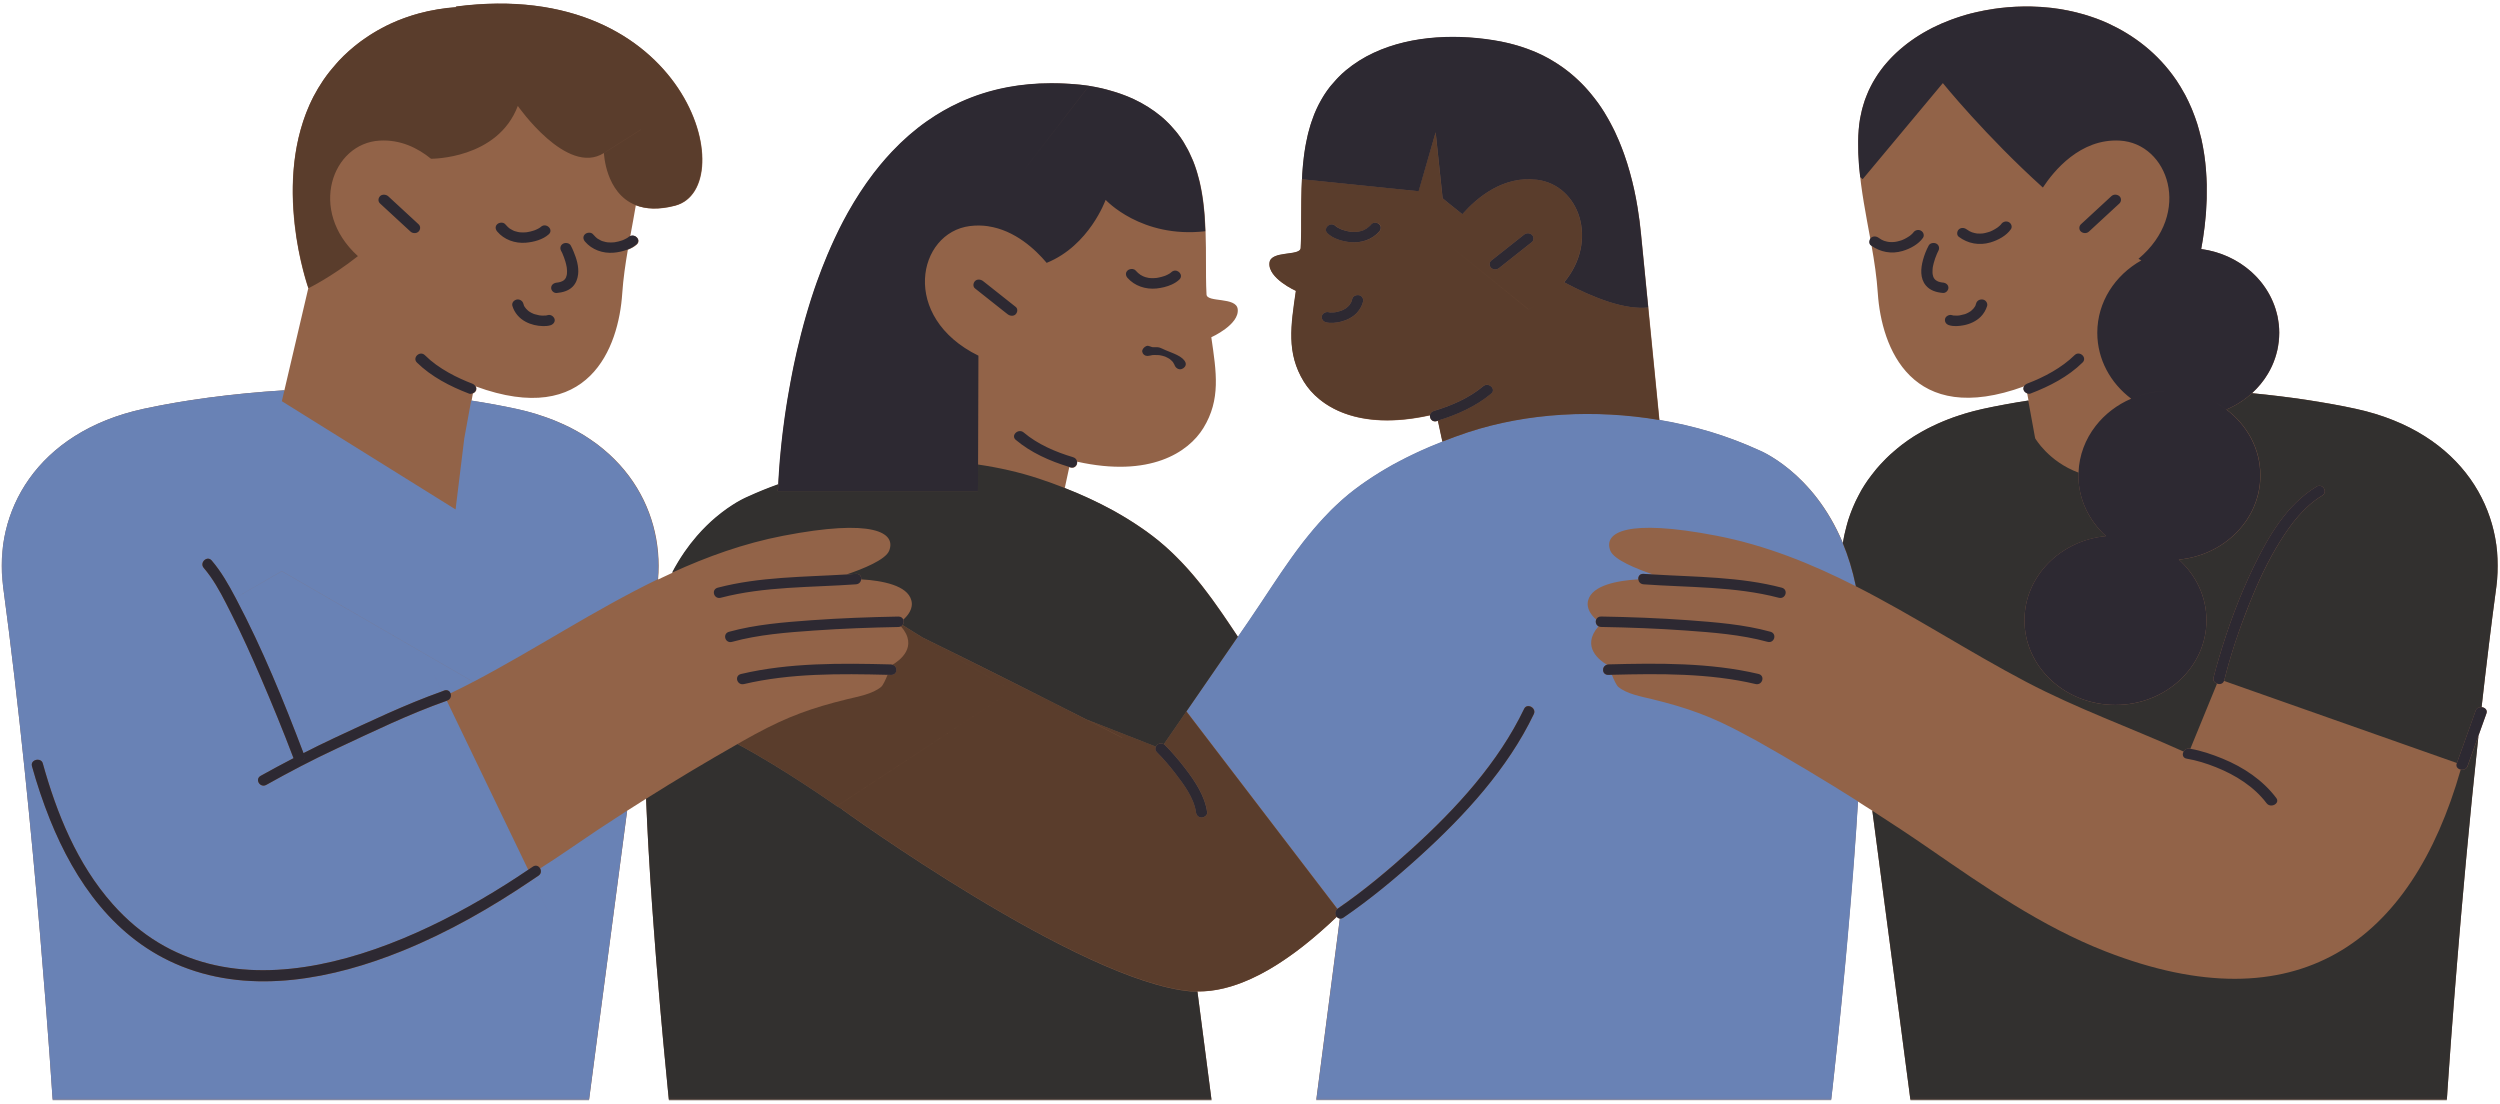 <svg width="1116" height="493" viewBox="0 0 1116 493" fill="none" xmlns="http://www.w3.org/2000/svg">
<mask id="mask0_1011_6169" style="mask-type:luminance" maskUnits="userSpaceOnUse" x="0" y="0" width="1116" height="491">
<path d="M0.409 0.947H1115.59V490.946H0.409V0.947Z" fill="white"/>
</mask>
<g mask="url(#mask0_1011_6169)">
<path d="M1114.37 261.901C1111.99 279.603 1109.78 297.723 1107.78 315.673C1109.21 315.796 1110.52 316.855 1109.94 318.469C1109.58 319.445 1109.25 320.417 1108.89 321.393C1108.04 323.736 1107.22 326.078 1106.37 328.42C1097.17 413.76 1092.24 491.263 1092.24 491.263H852.846C852.846 491.263 845.223 433.017 835.796 361.895C833.657 360.529 831.518 359.182 829.38 357.811C825.477 421.883 817.39 491.263 817.39 491.263H587.528L598.088 410.029C597.556 409.965 597.088 409.676 596.728 409.259C577.899 427.338 555.502 442.922 534.534 442.592L540.861 491.263H298.61C295.713 462.431 290.386 405.303 288.4 356.551C285.571 358.329 282.762 360.094 279.978 361.895C270.551 433.017 262.933 491.263 262.933 491.263H23.53C23.53 491.263 15.754 368.551 1.399 261.901C-3.055 228.797 16.089 193.021 63.997 182.533C82.028 178.596 103.952 175.653 126.95 174.223L137.624 128.66C137.624 128.66 120.509 80.778 139.92 43.155C141.216 40.666 142.685 38.2 144.311 35.793C146.139 33.103 148.12 30.632 150.195 28.331C150.574 27.9 150.929 27.483 151.308 27.07C157.212 20.809 163.81 16.06 170.561 12.476C171.946 11.729 173.301 11.068 174.686 10.422C178.584 8.621 182.728 7.149 186.986 5.99C192.421 4.514 198.083 3.583 203.987 3.271L203.543 2.983C307.057 -10.594 331.922 83.886 301.395 91.843C293.904 93.791 288.203 93.361 283.832 91.637C283.053 96.262 282.186 100.883 281.338 105.508C283.59 104.302 286.419 107.185 284.3 109.133C283.186 110.169 281.762 110.916 280.269 111.494C279.155 117.962 278.219 124.429 277.771 130.961C276.169 155.214 262.908 191.031 212.388 172.499C212.679 172.957 212.793 173.535 212.615 174.158C212.413 174.8 211.812 175.382 211.097 175.671L210.516 178.861C217.696 179.984 224.535 181.227 230.863 182.615C277.194 192.75 296.56 226.537 293.771 258.687C295.89 257.674 298.004 256.68 300.148 255.703C313.808 229.585 334.174 221.687 334.174 221.687C338.476 219.698 342.956 217.915 347.499 216.279C348.593 192.567 359.893 37.269 469.305 37.223C474.853 37.141 480.427 37.475 485.887 38.324C486.02 38.346 486.153 38.346 486.286 38.365L486.266 38.388C493.175 39.483 499.901 41.372 506.101 44.273C510.531 46.345 514.7 48.939 518.489 52.089C519.692 53.102 520.805 54.16 521.875 55.237C522.19 55.549 522.476 55.861 522.766 56.173C523.545 57.002 524.284 57.85 524.994 58.721C525.24 59.033 525.487 59.322 525.733 59.633C526.62 60.775 527.448 61.934 528.207 63.135C528.34 63.364 528.473 63.594 528.606 63.818C529.207 64.813 529.789 65.831 530.321 66.848C530.523 67.261 530.745 67.678 530.947 68.09C531.415 69.021 531.839 69.979 532.238 70.932C532.395 71.281 532.573 71.634 532.706 72.01C533.194 73.252 533.662 74.517 534.066 75.8C534.224 76.259 534.357 76.735 534.49 77.189C534.756 78.083 535.002 78.972 535.224 79.866C535.382 80.425 535.515 80.984 535.648 81.544C535.85 82.433 536.027 83.327 536.205 84.216C536.362 84.986 536.495 85.77 536.628 86.54C536.786 87.512 536.939 88.488 537.072 89.46C537.161 90.207 537.254 90.972 537.343 91.72C537.407 92.343 537.476 92.944 537.54 93.567C537.609 94.397 537.698 95.203 537.767 96.033C537.786 96.386 537.811 96.739 537.831 97.092C538.476 106.085 538.324 115.184 538.368 123.746C538.388 126.419 538.457 128.99 538.59 131.456C538.792 135.169 551.87 132.41 552.516 138.006C553.319 144.932 540.728 150.548 540.728 150.548C543 166.178 545.006 178.325 537.185 191.072C530.479 201.996 513.251 213.295 480.87 206.103C481.072 207.592 479.845 209.293 477.84 208.692C477.662 208.651 477.509 208.587 477.327 208.527L475.302 217.897C490.341 223.764 504.849 231.368 517.085 241.297C531.927 253.32 542.424 268.827 552.673 284.329C554.231 282.051 555.793 279.791 557.355 277.531C565.377 265.861 572.887 253.59 581.619 242.273L586.458 236.323C591.204 230.704 596.329 225.377 602.188 220.633C614.424 210.723 628.931 203.096 643.971 197.228L641.945 187.859C641.768 187.901 641.61 187.983 641.433 188.024C639.427 188.625 638.2 186.947 638.402 185.434C605.997 192.626 588.794 181.332 582.087 170.404C574.267 157.657 576.273 145.51 578.544 129.884C578.544 129.884 565.954 124.264 566.757 117.343C567.403 111.746 580.486 114.501 580.683 110.793C580.816 108.304 580.885 105.732 580.91 103.078C580.954 94.915 580.816 86.269 581.353 77.689C581.398 77.065 581.442 76.442 581.486 75.823C581.531 75.094 581.6 74.352 581.664 73.623C581.777 72.463 581.91 71.322 582.043 70.185C582.112 69.562 582.201 68.961 582.289 68.338C582.423 67.467 582.556 66.596 582.689 65.748C582.802 65.189 582.891 64.607 583.004 64.047C583.201 62.993 583.428 61.934 583.669 60.876C583.758 60.463 583.847 60.028 583.96 59.61C584.251 58.451 584.561 57.309 584.916 56.173C585.054 55.714 585.187 55.279 585.34 54.825C585.675 53.807 586.035 52.813 586.409 51.841C586.547 51.506 586.656 51.176 586.789 50.846C587.301 49.599 587.858 48.376 588.464 47.156C588.641 46.822 588.819 46.469 588.996 46.139C589.509 45.185 590.046 44.232 590.622 43.297C590.824 42.967 591.026 42.655 591.224 42.325C591.982 41.142 592.805 39.983 593.678 38.864C593.83 38.658 594.032 38.447 594.19 38.241C594.969 37.288 595.772 36.375 596.62 35.463C596.886 35.174 597.176 34.863 597.462 34.574C598.512 33.492 599.606 32.456 600.808 31.462C600.828 31.443 600.828 31.443 600.828 31.443C602.725 29.866 604.706 28.436 606.781 27.13C608.85 25.824 610.989 24.664 613.221 23.628C630.513 15.542 651.841 15.088 670.133 18.59C701.823 24.645 718.267 47.074 726.379 72.858C728.005 78.019 729.32 83.327 730.326 88.653C730.592 90.042 730.838 91.431 731.06 92.82C731.73 96.84 732.243 100.841 732.617 104.82C732.617 104.82 732.642 105.113 732.686 105.567C732.997 108.78 734.337 122.128 735.83 137.305C737.791 157.015 740.019 179.755 740.797 187.548C756.374 190.16 771.463 194.657 785.167 201.001C785.167 201.001 809.368 210.37 822.717 242.521C826.704 215.866 846.602 191.031 885.177 182.574C891.509 181.185 898.349 179.943 905.524 178.82L904.943 175.63C904.233 175.341 903.632 174.759 903.43 174.117C903.228 173.475 903.361 172.916 903.652 172.44C853.132 190.967 839.876 155.15 838.25 130.897C837.782 123.769 836.712 116.696 835.461 109.651C835.416 109.628 835.372 109.61 835.328 109.569C834.46 108.927 834.46 107.68 834.948 106.809C832.967 95.927 830.784 85.069 829.912 74.1C829.892 73.893 829.892 73.706 829.867 73.522C829.759 72.092 829.69 70.639 829.621 69.209C829.601 68.856 829.577 68.503 829.577 68.154C829.532 66.825 829.513 65.501 829.532 64.171C829.532 63.777 829.532 63.364 829.532 62.97C829.557 61.27 829.626 59.592 829.759 57.892C831.72 32.085 851.264 14.882 875.42 7.291C876.82 6.838 878.268 6.425 879.717 6.049C888.41 3.771 897.59 2.712 906.682 2.9C909.713 2.96 912.724 3.148 915.71 3.501C920.657 4.06 925.536 5.055 930.217 6.402C934.002 7.502 937.658 8.827 941.157 10.445C952.166 15.524 963.13 23.463 971.532 35.793C971.552 35.793 971.552 35.816 971.552 35.816C972.823 37.7 973.981 39.653 975.051 41.601C975.228 41.89 975.41 42.201 975.563 42.513C976.544 44.379 977.436 46.285 978.259 48.211C978.416 48.587 978.574 48.958 978.727 49.352C979.51 51.282 980.22 53.23 980.846 55.178C980.934 55.49 981.023 55.797 981.112 56.108C981.713 58.038 982.225 59.963 982.674 61.911C982.694 62.081 982.738 62.246 982.782 62.411C983.231 64.4 983.586 66.413 983.901 68.42C983.965 68.815 984.009 69.209 984.078 69.603C984.344 71.533 984.566 73.44 984.724 75.346C984.744 75.782 984.788 76.194 984.813 76.63C984.946 78.537 985.059 80.444 985.103 82.309C985.103 82.621 985.103 82.91 985.103 83.203C985.123 84.963 985.123 86.705 985.079 88.424C985.059 88.717 985.059 89.006 985.059 89.276C984.99 91.078 984.901 92.838 984.768 94.58C984.744 94.997 984.699 95.409 984.68 95.804C984.522 97.463 984.364 99.1 984.187 100.695C984.142 101.07 984.098 101.442 984.054 101.818C983.852 103.431 983.655 104.985 983.408 106.502C983.383 106.686 983.339 106.874 983.319 107.061C983.098 108.492 982.851 109.88 982.605 111.205C1002.31 113.795 1017.48 129.508 1017.48 148.558C1017.48 159.128 1012.8 168.667 1005.29 175.524C1022.2 177.142 1038.14 179.549 1051.78 182.533C1099.67 193.021 1118.83 228.797 1114.37 261.901Z" fill="#926348"/>
</g>
<mask id="mask1_1011_6169" style="mask-type:luminance" maskUnits="userSpaceOnUse" x="0" y="173" width="831" height="318">
<path d="M0.409 173.443H830.488V490.946H0.409V173.443Z" fill="white"/>
</mask>
<g mask="url(#mask1_1011_6169)">
<path d="M829.444 357.752C829.202 361.671 828.956 365.608 828.69 369.564C828.69 369.711 828.665 369.834 828.665 369.981C828.399 373.941 828.108 377.897 827.818 381.839C827.818 381.88 827.818 381.899 827.818 381.922C827.66 383.888 827.527 385.859 827.374 387.826C827.374 387.849 827.374 387.89 827.374 387.913C827.059 391.827 826.748 395.723 826.438 399.583C826.438 399.707 826.413 399.849 826.413 399.973C825.945 405.716 825.457 411.377 824.964 416.868C824.964 416.992 824.945 417.097 824.945 417.221C824.61 420.888 824.299 424.496 823.964 427.998C823.964 428.103 823.939 428.186 823.939 428.291C823.787 429.992 823.629 431.669 823.471 433.329C823.451 433.37 823.451 433.429 823.451 433.471C823.116 436.954 822.781 440.332 822.471 443.61V443.628C822.136 446.883 821.845 449.99 821.535 452.997C821.51 453.144 821.51 453.268 821.49 453.415C821.357 454.739 821.224 456.046 821.086 457.311C821.066 457.476 821.066 457.622 821.042 457.765C820.756 460.565 820.485 463.238 820.219 465.745C820.219 465.827 820.199 465.892 820.199 465.974C819.529 472.277 818.947 477.626 818.504 481.747C818.479 481.935 818.46 482.123 818.435 482.311C818.371 482.888 818.327 483.447 818.258 483.965C818.238 484.194 818.213 484.424 818.194 484.63C818.056 485.812 817.922 486.848 817.834 487.719C817.814 487.949 817.789 488.132 817.77 488.343C817.725 488.65 817.681 488.962 817.656 489.232C817.656 489.296 817.632 489.379 817.632 489.438C817.612 489.603 817.612 489.727 817.587 489.874C817.568 490.121 817.543 490.35 817.523 490.515C817.479 490.91 817.454 491.162 817.454 491.162H587.592L598.157 409.924C598.645 410.006 599.182 409.924 599.739 409.553C611.792 401.302 623.067 391.91 633.79 382.188C654.068 363.784 673.143 342.909 684.753 318.68C686.044 315.962 681.742 313.601 680.427 316.337C668.955 340.255 650.254 360.759 630.247 378.892C619.839 388.325 608.895 397.506 597.196 405.528C597.132 405.592 597.107 405.656 597.043 405.698L529.651 317.515C536.249 307.922 542.867 298.342 549.465 288.748C550.51 287.212 551.579 285.677 552.629 284.146C554.186 281.863 555.748 279.603 557.305 277.343C559.134 274.689 560.917 272.017 562.701 269.322C568.782 260.159 574.824 250.831 581.575 242.085C583.137 240.073 584.763 238.084 586.409 236.135C587.858 234.417 589.376 232.739 590.913 231.08C592.027 229.897 593.14 228.696 594.298 227.555C594.969 226.913 595.659 226.271 596.329 225.629C598.201 223.865 600.118 222.123 602.144 220.464C603.883 219.056 605.687 217.709 607.515 216.384C608.141 215.926 608.806 215.49 609.451 215.036C610.634 214.207 611.837 213.395 613.064 212.612C613.887 212.094 614.714 211.553 615.557 211.035C616.582 210.393 617.656 209.77 618.701 209.146C619.682 208.569 620.638 208.01 621.643 207.45C622.377 207.033 623.136 206.639 623.895 206.245C628.463 203.82 633.164 201.56 637.934 199.53C638.131 199.447 638.333 199.365 638.535 199.282C640.319 198.512 642.123 197.788 643.926 197.082C647.691 195.592 651.505 194.203 655.339 192.938C681.876 184.169 712.142 182.593 740.728 187.406C748.485 188.712 756.083 190.49 763.485 192.709C763.662 192.75 763.84 192.814 764.017 192.874C767.161 193.827 770.256 194.909 773.311 196.028C774.07 196.316 774.824 196.587 775.563 196.876C778.791 198.122 782.004 199.447 785.098 200.877C785.098 200.877 785.187 200.918 785.3 200.96C785.345 200.983 785.364 200.983 785.409 201.001C785.744 201.148 786.414 201.436 787.306 201.895C787.35 201.936 787.414 201.954 787.483 201.996C788.42 202.472 789.602 203.114 790.982 203.967C791.026 204.008 791.096 204.049 791.16 204.09C792.589 204.961 794.19 206.038 795.93 207.322C795.974 207.363 796.038 207.409 796.087 207.45C797.847 208.752 799.739 210.311 801.7 212.094C801.745 212.135 801.813 212.194 801.858 212.236C803.819 214.042 805.844 216.114 807.875 218.433C807.939 218.497 807.983 218.557 808.052 218.621C810.058 220.963 812.083 223.576 814.044 226.477C814.113 226.583 814.182 226.684 814.246 226.789C816.188 229.691 818.056 232.881 819.82 236.388C819.908 236.553 819.972 236.695 820.061 236.864C820.953 238.643 821.801 240.49 822.604 242.438C824.945 248.117 826.95 254.521 828.443 261.694C808.9 251.766 788.533 243.456 766.225 239.142C725.955 231.368 715.73 237.689 718.824 245.757C720.362 249.859 730.612 253.962 737.836 256.409C736.451 256.327 735.071 256.263 733.687 256.162C731.952 256.038 731.193 257.34 731.326 258.605C721.88 259.187 710.738 261.282 708.954 267.956C707.949 271.646 710.491 274.754 712.517 276.555C712.073 277.637 712.428 279.003 713.586 279.585C705.519 288.807 714.414 295.046 717.375 296.746C714.838 297.411 715.015 301.348 718.001 301.266C718.514 301.243 719.026 301.243 719.539 301.225C720.431 303.462 721.589 305.928 722.367 306.592C726.226 309.828 732.662 310.924 737.501 312.107C753.477 316.026 764.106 319.858 778.638 327.714C780.24 328.585 781.846 329.479 783.497 330.304C798.625 338.807 814.246 348.135 829.444 357.752ZM293.594 246.376C293.416 244.492 293.17 242.585 292.835 240.719C292.815 240.55 292.771 240.407 292.746 240.242C292.411 238.436 292.012 236.653 291.544 234.87C291.48 234.623 291.411 234.375 291.342 234.146C290.874 232.468 290.317 230.791 289.716 229.131C289.583 228.797 289.449 228.467 289.316 228.137C288.715 226.583 288.045 225.024 287.331 223.512C287.133 223.076 286.907 222.664 286.685 222.247C285.975 220.839 285.216 219.428 284.389 218.039C284.078 217.544 283.743 217.044 283.433 216.549C282.629 215.284 281.782 214.019 280.87 212.777C280.446 212.194 279.978 211.635 279.535 211.076C278.643 209.958 277.751 208.816 276.77 207.739C276.213 207.116 275.588 206.515 274.986 205.892C274.03 204.897 273.094 203.925 272.069 202.972C271.355 202.307 270.576 201.684 269.817 201.042C268.812 200.194 267.836 199.323 266.762 198.512C265.875 197.829 264.914 197.21 263.978 196.564C262.933 195.84 261.928 195.115 260.839 194.432C259.745 193.745 258.587 193.144 257.448 192.503C256.404 191.921 255.379 191.302 254.26 190.743C252.949 190.078 251.545 189.496 250.16 188.895C249.115 188.441 248.135 187.942 247.041 187.506C245.395 186.846 243.655 186.283 241.916 185.705C241.004 185.393 240.132 185.04 239.176 184.752C236.456 183.922 233.603 183.175 230.666 182.533C227.522 181.85 224.225 181.185 220.859 180.562C220.771 180.544 220.682 180.544 220.613 180.521C217.292 179.92 213.862 179.32 210.338 178.779L207.263 195.633L203.366 227.408L125.817 179.091L126.95 174.223C124.634 174.365 122.318 174.53 120.022 174.718C119.11 174.782 118.193 174.864 117.301 174.924C115.143 175.089 113.024 175.277 110.885 175.483C109.836 175.589 108.791 175.694 107.741 175.795C105.716 176.001 103.686 176.212 101.705 176.437C98.96 176.748 96.245 177.083 93.569 177.431C92.189 177.619 90.874 177.807 89.513 178.013C87.754 178.261 85.995 178.513 84.255 178.779C83.028 178.967 81.826 179.173 80.624 179.361C78.707 179.673 76.834 180.003 74.986 180.337C74.025 180.502 73.045 180.686 72.089 180.874C69.324 181.415 66.584 181.951 63.978 182.51C16.064 193.002 -3.08 228.778 1.38 261.882C15.729 368.528 23.506 491.244 23.506 491.244H262.908C262.908 491.244 262.997 490.515 263.174 489.168C263.243 488.714 263.307 488.196 263.376 487.573C263.421 487.284 263.465 486.972 263.49 486.642C263.643 485.478 263.825 484.153 264.022 482.576C264.155 481.563 264.313 480.445 264.47 479.262C264.712 477.456 264.983 475.407 265.249 473.248C265.338 472.588 265.426 471.901 265.515 471.218C265.673 470.076 265.826 468.876 265.983 467.652C266.274 465.415 266.584 463.05 266.92 460.542C266.989 459.965 267.077 459.405 267.141 458.8C267.23 458.14 267.319 457.499 267.412 456.811C270.33 434.635 274.41 403.58 278.998 369.005C279.086 368.322 279.175 367.639 279.264 366.933C279.49 365.255 279.712 363.578 279.934 361.895C271.286 367.451 262.82 373.07 254.708 378.667C250.249 381.752 245.705 384.759 241.113 387.661C241.694 388.655 241.65 390.067 240.403 390.915C239.555 391.497 238.708 392.056 237.86 392.616L245.104 407.623L237.86 392.639C219.613 405.01 200.246 416.144 179.52 424.537C148.903 436.913 112.955 444.128 81.092 431.38C51.318 419.458 33.469 393.509 22.347 365.938V365.897C19.164 357.958 16.488 349.913 14.281 341.997C13.793 340.255 15.33 339.155 16.799 339.137C17.804 339.114 18.785 339.591 19.12 340.773C25.334 363.055 34.381 385.63 50.318 403.603C100.877 460.606 183.778 423.542 235.81 388.302L199.463 312.831C182.531 318.803 166.441 326.637 150.283 334.182C139.541 339.178 129.158 344.61 118.883 350.372C116.124 351.926 113.606 347.883 116.365 346.352C121.224 343.634 126.127 341.003 131.05 338.454C131.03 338.413 131.006 338.39 130.986 338.349C126.418 326.307 121.515 314.343 116.409 302.467C112.29 292.869 108.008 283.334 103.262 273.988C102.483 272.453 101.705 270.899 100.902 269.322C98.073 263.789 94.974 258.211 90.918 253.485C88.912 251.166 92.455 247.847 94.461 250.189C98.807 255.25 102.06 261.094 105.135 266.879L125.817 254.956L211.299 304.374C239.018 289.825 265.362 272.265 293.618 258.587C293.796 256.597 293.884 254.585 293.884 252.596C293.884 252.573 293.884 252.532 293.884 252.513C293.884 250.542 293.796 248.594 293.618 246.623C293.618 246.541 293.594 246.458 293.594 246.376ZM198.285 308.252C199.689 307.752 200.69 308.481 201.094 309.475C204.479 307.835 207.865 306.18 211.23 304.397L211.299 304.415L211.255 304.397C211.255 304.397 211.275 304.397 211.275 304.374L211.166 304.333L125.817 254.998L105.135 266.897C105.268 267.145 105.401 267.374 105.514 267.621C117.193 289.72 126.64 312.996 135.465 336.213C139.964 333.934 144.488 331.652 149.101 329.52C164.993 322.14 180.791 314.531 197.393 308.623L193.471 300.5L197.393 308.605C197.704 308.499 197.994 308.375 198.285 308.252Z" fill="#6982B5"/>
</g>
<path d="M549.396 288.83L529.586 317.598C536.18 308.004 542.803 298.424 549.396 288.83ZM529.586 317.598L519.534 332.211C519.691 332.316 519.824 332.357 519.982 332.504C523.234 335.758 526.221 339.302 529.005 342.909C533.509 348.753 537.899 355.368 538.9 362.624C539.077 363.884 537.609 364.943 536.406 364.943C534.933 364.943 534.066 363.866 533.908 362.624C533.041 356.28 528.448 350.083 524.481 344.981C522.007 341.791 519.336 338.678 516.459 335.8C515.66 334.988 515.636 334.058 516.015 333.292L485.064 321.187C494.712 326.096 500.906 329.268 500.906 329.268L500.862 329.309C500.685 329.227 494.535 326.078 485.039 321.228C467.102 312.083 437.081 296.934 411.989 284.682C411.969 284.663 411.945 284.64 411.9 284.64C408.85 282.775 405.819 280.891 402.878 279.044C402.7 279.273 402.454 279.461 402.163 279.585C410.23 288.807 401.36 295.027 398.373 296.746C400.916 297.411 400.714 301.348 397.753 301.266C397.24 301.243 396.728 301.243 396.215 301.224C395.323 303.461 394.165 305.927 393.382 306.592C389.528 309.828 383.087 310.924 378.253 312.106C362.272 316.025 351.643 319.857 337.116 327.714C335.509 328.585 333.908 329.456 332.326 330.368C331.301 330.95 330.251 331.551 329.226 332.128C349.416 342.827 373.596 359.864 373.596 359.864L451.949 308.27C451.949 308.27 434.14 298.158 415.823 287.047C434.14 298.135 451.949 308.27 451.949 308.27L373.596 359.887L375.868 361.171L375.824 361.212C375.824 361.212 482.033 438.279 531.794 442.487C532.706 442.574 533.642 442.551 534.553 442.551C542.399 442.674 550.446 440.561 558.424 436.931C558.444 436.913 558.488 436.913 558.513 436.89C559.779 436.312 561.05 435.689 562.322 435.047C562.455 434.983 562.588 434.9 562.701 434.841C563.948 434.199 565.175 433.512 566.402 432.81C566.466 432.769 566.51 432.746 566.579 432.705C570.231 430.592 573.818 428.185 577.386 425.595C577.721 425.348 578.032 425.119 578.367 424.89C579.234 424.248 580.082 423.583 580.954 422.923C581.53 422.465 582.112 422.029 582.669 421.575C583.423 420.97 584.162 420.37 584.916 419.751C585.611 419.192 586.276 418.628 586.946 418.051C587.616 417.491 588.262 416.932 588.927 416.35C589.73 415.644 590.514 414.938 591.312 414.237C591.849 413.76 592.381 413.283 592.918 412.807C594.21 411.624 595.481 410.423 596.752 409.218C595.905 408.306 595.747 406.775 596.974 405.78L529.586 317.598ZM740.684 187.488C712.098 182.656 681.831 184.252 655.27 192.979C651.461 194.244 647.647 195.651 643.862 197.127L643.502 195.509L641.832 187.754C650.456 185.145 658.857 181.391 665.633 175.694C668.018 173.681 664.475 170.386 662.09 172.398C655.852 177.66 647.962 181.061 640.004 183.445C638.934 183.757 638.422 184.522 638.313 185.329C616.05 190.284 600.961 186.493 591.514 180.085C590.666 179.526 589.863 178.925 589.109 178.302C589.021 178.242 588.952 178.178 588.883 178.119C588.193 177.559 587.547 176.995 586.946 176.418C586.788 176.271 586.655 176.106 586.502 175.96C585.99 175.465 585.497 174.965 585.054 174.447C584.783 174.135 584.561 173.846 584.314 173.535C584.004 173.141 583.694 172.769 583.403 172.398C582.89 171.71 582.422 171.009 581.998 170.322C574.178 157.574 576.184 145.427 578.455 129.797C578.455 129.797 565.865 124.181 566.668 117.26C567.314 111.663 580.392 114.418 580.594 110.71C580.727 108.221 580.796 105.649 580.816 102.995C580.816 101.318 580.816 99.617 580.816 97.917C580.84 92.054 580.86 86.022 581.151 79.99L633.208 85.334L640.851 59.033L643.971 88.488C643.971 88.488 647.317 91.325 652.772 95.597C659.193 88.341 670.96 78.307 686.158 80.237C704.962 82.621 713.724 107.414 698.236 125.983L698.211 126.006C711.871 133.262 725.511 138.359 735.717 137.241C735.741 137.511 735.761 137.759 735.785 138.006C736.052 140.66 736.318 143.378 736.584 146.11C736.875 149.035 737.165 151.977 737.456 154.879C737.52 155.585 737.589 156.291 737.653 156.997C737.835 158.674 737.988 160.311 738.146 161.929C738.235 162.735 738.323 163.524 738.392 164.312C738.658 167.008 738.905 169.597 739.146 172.045C739.215 172.646 739.26 173.246 739.329 173.828C739.93 179.815 740.398 184.627 740.684 187.488ZM606.736 131.791C605.465 131.497 603.972 132.139 603.661 133.404C603.572 133.839 603.434 134.257 603.282 134.651C603.257 134.71 603.237 134.752 603.213 134.816C603.124 134.981 603.035 135.169 602.922 135.334C602.725 135.687 602.498 135.998 602.257 136.306C602.232 136.328 602.212 136.328 602.168 136.393C602.03 136.535 601.897 136.681 601.764 136.805C601.498 137.076 601.187 137.323 600.897 137.552C600.872 137.571 600.872 137.552 600.828 137.594C600.675 137.694 600.517 137.781 600.359 137.882C600.049 138.07 599.714 138.235 599.379 138.4C599.201 138.483 599.049 138.565 598.866 138.629C598.847 138.629 598.847 138.629 598.847 138.629C598.201 138.836 597.575 139.065 596.905 139.212C596.595 139.271 596.26 139.335 595.924 139.395C595.949 139.395 595.969 139.395 595.993 139.395C595.836 139.395 595.683 139.418 595.525 139.436C594.968 139.477 594.412 139.5 593.855 139.477C593.786 139.477 593.697 139.459 593.633 139.459C593.475 139.436 593.318 139.418 593.185 139.377C591.938 139.024 590.4 139.771 590.11 140.99C589.799 142.237 590.514 143.502 591.849 143.855C593.963 144.414 596.417 144.121 598.487 143.626C601.232 142.961 603.972 141.614 605.8 139.56C607.091 138.13 608.027 136.475 608.471 134.651C608.761 133.468 608.071 132.079 606.736 131.791ZM595.905 139.395C595.279 139.395 595.658 139.436 595.905 139.395V139.395ZM615.783 100.094C614.892 99.264 613.108 99.122 612.24 100.094C611.881 100.488 611.501 100.882 611.082 101.254C610.678 101.629 610.368 101.836 610.146 101.982C609.742 102.23 609.298 102.477 608.85 102.684C608.83 102.707 608.471 102.853 608.426 102.872C608.249 102.936 608.047 102.995 607.869 103.06C607.401 103.183 606.958 103.307 606.49 103.39C606.445 103.39 606.135 103.431 606.066 103.454C605.888 103.472 605.711 103.472 605.529 103.495C604.642 103.555 603.75 103.513 602.858 103.431C602.769 103.412 602.656 103.412 602.592 103.39C602.365 103.348 602.168 103.307 601.941 103.266C601.517 103.183 601.099 103.078 600.695 102.977C600.295 102.872 599.891 102.748 599.517 102.624C599.359 102.583 599.182 102.519 599.024 102.459C598.955 102.436 598.911 102.418 598.847 102.395C598.245 102.147 597.664 101.859 597.107 101.524C596.974 101.464 596.861 101.382 596.728 101.299C596.575 101.153 596.373 101.006 596.215 100.864C593.963 98.705 590.42 102.001 592.672 104.16C595.235 106.603 599.246 107.744 602.789 108.115C607.672 108.615 612.575 106.956 615.714 103.39C616.582 102.418 616.739 101.047 615.783 100.094ZM665.697 119.621C666.767 120.533 668.171 120.473 669.24 119.621C673.498 116.265 677.731 112.905 681.989 109.527C682.614 109.051 683.216 108.574 683.817 108.097C684.817 107.309 684.753 105.608 683.817 104.801C682.747 103.889 681.343 103.949 680.274 104.801C676.016 108.18 671.783 111.535 667.526 114.895C666.905 115.372 666.298 115.848 665.697 116.325C664.697 117.113 664.761 118.814 665.697 119.621ZM682.299 138.13C683.349 137.612 684.349 137.076 685.31 136.535C684.349 137.076 683.349 137.612 682.324 138.112L646.779 109.321L682.299 138.13ZM203.385 2.918L203.745 3.147C200.892 3.354 198.083 3.707 195.298 4.183C195.274 4.183 195.254 4.183 195.229 4.206C192.421 4.683 189.661 5.261 186.966 6.008C185.093 6.507 183.24 7.108 181.417 7.75C180.949 7.915 180.5 8.08 180.032 8.245C178.229 8.909 176.425 9.633 174.685 10.445C174.685 10.445 174.685 10.445 174.661 10.445C173.281 11.086 171.921 11.751 170.541 12.498C168.979 13.323 167.442 14.217 165.904 15.171C165.48 15.441 165.057 15.73 164.633 16C163.499 16.747 162.386 17.513 161.267 18.32C160.824 18.654 160.38 18.984 159.956 19.314C158.818 20.185 157.704 21.097 156.591 22.074C156.231 22.386 155.901 22.674 155.541 22.986C154.092 24.269 152.688 25.64 151.333 27.088C150.953 27.506 150.593 27.918 150.214 28.354C149.189 29.495 148.208 30.654 147.228 31.878C146.227 33.144 145.247 34.45 144.31 35.816C142.684 38.222 141.216 40.688 139.92 43.173C139.299 44.397 138.698 45.62 138.161 46.863C137.983 47.28 137.825 47.692 137.648 48.087C137.293 48.916 136.934 49.746 136.623 50.594C136.421 51.093 136.268 51.589 136.086 52.088C135.82 52.854 135.529 53.624 135.288 54.389C135.105 54.925 134.953 55.466 134.795 56.007C134.573 56.731 134.351 57.456 134.149 58.203C133.992 58.762 133.859 59.321 133.726 59.862C133.548 60.587 133.371 61.311 133.193 62.017C133.055 62.576 132.947 63.135 132.834 63.694C132.681 64.4 132.543 65.124 132.41 65.83C132.301 66.389 132.213 66.972 132.119 67.531C132.011 68.237 131.897 68.961 131.789 69.667C131.7 70.226 131.631 70.785 131.562 71.344C131.474 72.05 131.385 72.775 131.321 73.481C131.252 74.04 131.207 74.576 131.163 75.14C131.094 75.841 131.05 76.57 131.005 77.271C130.961 77.812 130.941 78.371 130.897 78.912C130.853 79.614 130.828 80.32 130.808 81.025C130.784 81.562 130.764 82.08 130.764 82.621C130.739 83.345 130.739 84.051 130.739 84.757C130.739 85.252 130.739 85.77 130.739 86.269C130.739 86.993 130.764 87.718 130.784 88.424C130.808 88.9 130.808 89.377 130.828 89.835C130.853 90.601 130.897 91.348 130.941 92.095C130.961 92.508 130.986 92.902 131.005 93.314C131.05 94.185 131.119 95.038 131.207 95.868C131.232 96.133 131.252 96.427 131.276 96.697C131.474 98.953 131.72 101.13 131.986 103.225C132.011 103.454 132.055 103.683 132.075 103.908C132.188 104.696 132.301 105.507 132.41 106.273C132.454 106.584 132.523 106.892 132.567 107.203C132.681 107.868 132.789 108.533 132.903 109.193C132.967 109.527 133.011 109.839 133.08 110.169C133.193 110.769 133.302 111.37 133.415 111.952C133.479 112.282 133.548 112.594 133.612 112.924C133.726 113.488 133.839 114.024 133.947 114.542C134.016 114.854 134.08 115.165 134.149 115.454C134.263 115.972 134.371 116.472 134.484 116.967C134.548 117.26 134.617 117.526 134.686 117.796C134.795 118.273 134.908 118.731 135.017 119.185C135.086 119.456 135.15 119.703 135.219 119.974C135.332 120.409 135.44 120.822 135.529 121.216C135.598 121.445 135.642 121.674 135.711 121.88C135.82 122.293 135.933 122.669 136.022 123.04C136.066 123.228 136.13 123.416 136.18 123.581C136.288 123.952 136.377 124.328 136.49 124.658C136.534 124.782 136.554 124.929 136.598 125.052C136.712 125.424 136.8 125.758 136.914 126.065C136.934 126.13 136.958 126.212 136.978 126.295C137.091 126.648 137.18 126.978 137.269 127.248V127.271C137.559 128.16 137.737 128.637 137.737 128.637C137.737 128.637 147.923 123.705 159.774 114.336C137.313 93.979 148.302 63.923 169.516 62.764C178.83 62.246 186.517 66.078 192.421 70.886C192.421 70.886 192.421 70.886 192.421 70.868C192.421 70.868 222.15 71.138 231.153 47.28C231.153 47.28 253.057 78.784 269.57 68.319L286.083 57.85L286.108 57.873L269.595 68.338C269.595 68.338 270.241 86.205 283.698 91.536C284.236 91.742 284.812 91.948 285.394 92.114C285.975 92.278 286.576 92.448 287.222 92.572C287.242 92.572 287.286 92.572 287.311 92.59C287.912 92.714 288.538 92.796 289.183 92.884C289.272 92.884 289.36 92.902 289.449 92.902C290.05 92.966 290.652 93.007 291.277 93.026C291.43 93.026 291.613 93.026 291.765 93.026C292.347 93.026 292.923 93.026 293.529 93.007C293.796 92.984 294.086 92.966 294.372 92.943C294.885 92.902 295.397 92.861 295.934 92.796C296.378 92.737 296.846 92.654 297.294 92.59C297.693 92.531 298.097 92.466 298.497 92.402C299.389 92.237 300.3 92.031 301.237 91.784C331.769 83.822 306.899 -10.659 203.385 2.918Z" fill="#5A3D2C"/>
<mask id="mask2_1011_6169" style="mask-type:luminance" maskUnits="userSpaceOnUse" x="288" y="174" width="828" height="317">
<path d="M288.035 174.615H1115.59V490.945H288.035V174.615Z" fill="white"/>
</mask>
<g mask="url(#mask2_1011_6169)">
<path d="M1114.37 261.941C1113.19 270.586 1112.08 279.332 1111.01 288.123C1110.96 288.495 1110.92 288.889 1110.88 289.265C1109.81 298.07 1108.76 306.903 1107.78 315.69C1107.78 315.713 1107.78 315.713 1107.78 315.713C1106.71 315.608 1105.57 316.043 1105.13 317.267C1102.65 324.147 1100.2 331.009 1097.73 337.894C1097.39 338.806 1097.08 339.695 1096.75 340.607L992.81 303.96C992.835 303.878 992.879 303.836 992.899 303.754C995.777 292.084 999.719 280.537 1004.2 269.321C1008.01 259.828 1012.35 250.482 1017.81 241.713C1022.63 233.998 1028.44 226.165 1036.62 221.251C1039.32 219.637 1036.83 215.595 1034.11 217.231C1020.67 225.317 1012.47 239.824 1006.05 252.989C999.7 266.048 994.708 279.685 990.608 293.491C989.736 296.475 988.868 299.482 988.109 302.507C987.774 303.836 988.602 304.79 989.671 305.184L977.771 334.245C977.702 334.245 977.638 334.222 977.549 334.204C976.253 333.975 975.272 334.639 974.785 335.51C950.983 324.793 927.606 316.52 904.499 304.396C878.85 290.919 854.383 274.876 828.488 261.716C827.014 254.543 825.009 248.139 822.648 242.455C823.047 239.724 823.673 237.047 824.408 234.374C824.61 233.609 824.812 232.839 825.053 232.073C825.368 231.056 825.723 230.061 826.103 229.066C826.413 228.26 826.729 227.448 827.059 226.641C827.463 225.688 827.862 224.735 828.31 223.804C828.71 222.952 829.153 222.104 829.601 221.251C830.045 220.38 830.493 219.509 830.981 218.661C831.829 217.231 832.721 215.842 833.677 214.453C834.214 213.688 834.795 212.941 835.372 212.175C836.131 211.18 836.89 210.181 837.713 209.209C838.294 208.526 838.895 207.885 839.496 207.22C840.3 206.326 841.142 205.437 842.034 204.566C842.66 203.943 843.306 203.324 843.976 202.719C844.976 201.811 846.026 200.917 847.095 200.047C847.716 199.551 848.298 199.034 848.943 198.557C850.658 197.25 852.442 195.985 854.339 194.78C854.625 194.574 854.96 194.409 855.27 194.221C856.946 193.208 858.661 192.231 860.445 191.301C861.154 190.925 861.913 190.572 862.647 190.224C864.121 189.518 865.634 188.812 867.196 188.17C868.019 187.817 868.866 187.487 869.714 187.152C871.34 186.511 873.035 185.933 874.77 185.369C875.573 185.122 876.352 184.851 877.155 184.604C879.717 183.838 882.349 183.132 885.089 182.532C888.232 181.849 891.51 181.184 894.895 180.561C894.959 180.543 895.053 180.543 895.141 180.52C898.482 179.901 901.892 179.319 905.411 178.778L908.486 195.632C908.486 195.632 914.439 206.037 927.877 210.993C927.852 211.405 927.808 211.822 927.808 212.235C927.808 222.869 932.534 232.467 940.132 239.329C919.677 241.277 903.721 257.362 903.721 276.907C903.721 297.781 921.904 314.695 944.345 314.695C966.782 314.695 984.965 297.781 984.965 276.907C984.965 266.273 980.245 256.679 972.646 249.817C993.101 247.869 1009.06 231.784 1009.06 212.235C1009.06 200.335 1003.15 189.747 993.924 182.821C998.162 180.996 1002.02 178.53 1005.31 175.523C1009.35 175.918 1013.33 176.353 1017.24 176.83C1017.64 176.871 1018.02 176.935 1018.42 176.976C1021.83 177.389 1025.19 177.866 1028.49 178.342C1029.18 178.448 1029.87 178.553 1030.56 178.654C1033.57 179.113 1036.47 179.589 1039.34 180.107C1040.12 180.249 1040.93 180.378 1041.68 180.52C1045.16 181.143 1048.54 181.826 1051.78 182.532C1099.67 193.02 1118.83 228.796 1114.37 261.941ZM1098.46 343.55C1076.47 420.681 1025.41 458.016 939.999 424.742C911.319 413.572 885.867 395.81 861.065 378.708C852.954 373.111 844.464 367.491 835.82 361.936C836.042 363.636 836.264 365.295 836.486 366.973C836.574 367.656 836.663 368.362 836.757 369.045C841.344 403.643 845.425 434.694 848.342 456.851C848.431 457.539 848.519 458.181 848.608 458.841C848.677 459.423 848.766 460.005 848.835 460.583C849.076 462.489 849.323 464.314 849.544 466.078C850.214 471.199 850.791 475.654 851.284 479.321C851.441 480.504 851.575 481.622 851.727 482.64C851.929 484.216 852.107 485.541 852.264 486.701C852.309 487.035 852.353 487.342 852.378 487.636C852.466 488.255 852.531 488.773 852.575 489.231C852.752 490.556 852.846 491.303 852.846 491.303H1092.24C1092.24 491.303 1092.27 491.055 1092.29 490.702C1092.29 490.537 1092.31 490.331 1092.33 490.079C1092.33 489.978 1092.36 489.873 1092.36 489.749C1092.38 489.378 1092.4 488.961 1092.45 488.466C1092.45 488.337 1092.47 488.236 1092.47 488.09C1092.49 487.778 1092.51 487.407 1092.53 487.054C1093.69 469.869 1098.44 402.131 1106.4 328.46C1104.77 332.998 1103.14 337.518 1101.51 342.06C1101 343.385 1099.65 343.779 1098.46 343.55ZM547.681 276.971C547.144 276.206 546.632 275.417 546.1 274.647C544.942 272.969 543.759 271.292 542.576 269.632C542.133 268.991 541.684 268.367 541.216 267.726C539.59 265.507 537.944 263.312 536.249 261.153C535.939 260.763 535.623 260.387 535.313 260.016C533.908 258.274 532.459 256.555 530.966 254.854C530.39 254.19 529.789 253.548 529.207 252.906C527.872 251.435 526.487 250.005 525.083 248.616C524.481 248.011 523.88 247.41 523.279 246.81C521.254 244.885 519.179 243.019 516.996 241.236C515.257 239.824 513.453 238.477 511.625 237.152C510.979 236.694 510.334 236.24 509.688 235.804C508.481 234.975 507.278 234.168 506.051 233.357C505.228 232.82 504.405 232.302 503.558 231.784C502.508 231.138 501.439 230.519 500.394 229.878C499.433 229.314 498.453 228.736 497.472 228.195C496.718 227.783 495.935 227.366 495.156 226.953C490.613 224.528 485.956 222.287 481.186 220.256C480.984 220.174 480.782 220.091 480.584 219.986C478.801 219.243 476.997 218.496 475.188 217.79C471.404 216.319 467.59 214.912 463.781 213.665C455.068 210.786 445.932 208.733 436.594 207.362L436.55 219.22H347.233C347.233 219.22 347.258 218.12 347.346 216.172C347.346 216.172 347.346 216.172 347.322 216.172C345.07 216.983 342.842 217.831 340.635 218.725C338.388 219.637 336.18 220.591 333.997 221.586C333.997 221.586 333.908 221.627 333.82 221.668C333.795 221.668 333.751 221.686 333.731 221.709C333.593 221.769 333.415 221.851 333.174 221.957C333.125 221.98 333.105 221.98 333.061 221.998C332.77 222.122 332.435 222.287 332.036 222.498C332.011 222.498 332.011 222.516 331.991 222.516C331.612 222.704 331.168 222.933 330.7 223.181C330.631 223.222 330.587 223.24 330.518 223.282C329.493 223.845 328.246 224.547 326.886 225.441C326.842 225.459 326.797 225.5 326.778 225.523C326.107 225.958 325.393 226.435 324.634 226.953C324.614 226.972 324.57 226.994 324.545 227.013C323.008 228.095 321.337 229.378 319.578 230.849C319.509 230.891 319.465 230.955 319.401 230.996C316.769 233.233 313.96 235.928 311.176 239.141C311.112 239.224 311.043 239.288 310.974 239.371C309.126 241.502 307.278 243.89 305.47 246.498C305.381 246.622 305.317 246.75 305.228 246.874C304.381 248.116 303.533 249.423 302.71 250.789C302.666 250.876 302.622 250.935 302.577 251.018C301.685 252.489 300.813 254.025 299.99 255.643C315.68 248.469 331.991 242.584 349.529 239.183C389.819 231.39 400.049 237.711 396.95 245.774C395.412 249.877 385.162 253.984 377.943 256.427C379.323 256.344 380.703 256.285 382.087 256.179C383.822 256.055 384.581 257.362 384.448 258.627C393.894 259.186 405.061 261.299 406.82 267.973C407.825 271.686 405.283 274.775 403.257 276.577C403.592 277.384 403.479 278.36 402.898 279.043C405.839 280.89 408.87 282.774 411.925 284.64C437.037 296.892 467.077 312.064 485.039 321.204L515.991 333.31C516.592 332.086 518.198 331.362 519.534 332.233L549.396 288.848C550.446 287.312 551.515 285.781 552.56 284.246C552.092 283.54 551.648 282.857 551.18 282.174C550.022 280.432 548.864 278.69 547.681 276.971ZM531.77 442.591C482.009 438.319 375.8 361.253 375.8 361.253L375.888 361.188L373.597 359.887C373.597 359.887 349.416 342.844 329.227 332.15C315.744 339.801 301.927 348.047 288.4 356.568C289.627 387.018 292.17 420.745 294.619 448.789C294.619 448.83 294.619 448.853 294.619 448.894C295.087 454.367 295.555 459.611 296.023 464.566C296.048 464.873 296.092 465.166 296.112 465.478C296.314 467.674 296.516 469.81 296.713 471.882C296.738 472.111 296.757 472.317 296.782 472.546C296.979 474.76 297.206 476.919 297.403 478.991C297.428 479.321 297.472 479.614 297.492 479.944C297.649 481.604 297.807 483.222 297.96 484.776C298.009 485.271 298.053 485.747 298.098 486.247C298.275 488.007 298.428 489.726 298.61 491.326H540.861L534.534 442.655C533.618 442.633 532.681 442.655 531.77 442.591Z" fill="#32302F"/>
</g>
<path d="M829.665 57.873C829.557 59.569 829.468 61.27 829.443 62.947C829.468 61.27 829.532 59.592 829.665 57.914C829.665 57.892 829.665 57.892 829.665 57.873ZM932.489 103.39C936.455 99.741 940.398 96.093 944.365 92.425C944.946 91.885 945.523 91.367 946.079 90.849C947.016 90.001 947.085 88.406 946.079 87.553C945.079 86.705 943.542 86.641 942.536 87.553C938.569 91.202 934.627 94.85 930.66 98.522C930.079 99.04 929.522 99.576 928.945 100.094C928.009 100.947 927.94 102.542 928.945 103.39C929.946 104.242 931.483 104.302 932.489 103.39ZM903.917 174.965C904.188 175.217 904.499 175.424 904.834 175.566C905.322 175.795 905.859 175.9 906.391 175.694C914.951 172.439 923.264 168.126 929.655 161.824C931.887 159.646 928.344 156.351 926.112 158.528C920.342 164.189 912.521 168.355 905.055 171.193C904.41 171.445 903.853 171.857 903.538 172.398C903.385 172.623 903.296 172.893 903.252 173.164C903.208 173.453 903.227 173.741 903.316 174.053C903.405 174.365 903.607 174.676 903.873 174.924C903.897 174.947 903.897 174.947 903.917 174.965ZM869.777 128.454C869.777 127.106 868.619 126.235 867.284 126.13C867.17 126.13 867.082 126.111 866.973 126.111C866.929 126.111 866.904 126.111 866.88 126.089C866.614 126.047 866.367 126.006 866.101 125.942C865.855 125.882 865.633 125.818 865.391 125.736C865.323 125.717 865.234 125.694 865.165 125.653C865.145 125.635 865.145 125.653 865.101 125.635C864.741 125.465 864.411 125.241 864.076 125.053C864.652 125.364 864.164 125.112 864.007 124.97C863.874 124.846 863.741 124.7 863.608 124.576C863.583 124.535 863.539 124.493 863.519 124.452C863.43 124.305 863.317 124.14 863.228 123.994C863.204 123.934 863.159 123.87 863.139 123.829C863.095 123.682 863.026 123.517 862.962 123.375C862.849 123.022 862.78 122.669 862.716 122.316C862.716 122.293 862.716 122.316 862.716 122.275C862.691 122.069 862.671 121.839 862.671 121.633C862.647 121.239 862.671 120.863 862.691 120.473C862.716 120.286 862.716 120.079 862.735 119.891C862.735 119.827 862.78 119.58 862.78 119.456C862.804 119.35 862.824 119.227 862.824 119.185C862.868 118.998 862.893 118.791 862.937 118.608C863.026 118.191 863.115 117.797 863.228 117.384C863.583 116.036 864.051 114.707 864.608 113.401C864.677 113.277 864.721 113.135 864.785 113.011C864.874 112.842 864.943 112.658 865.032 112.489C865.12 112.305 865.209 112.117 865.298 111.952C865.899 110.834 865.613 109.422 864.411 108.757C863.292 108.157 861.577 108.469 860.976 109.587C859.863 111.664 858.995 113.9 858.394 116.137C857.413 119.827 857.034 124.223 859.685 127.413C861.533 129.655 864.362 130.526 867.304 130.773C868.644 130.897 869.777 129.632 869.777 128.454ZM881.88 136.329V136.306C881.811 136.494 881.791 136.517 881.88 136.329ZM887.049 136.599C886.492 138.401 885.536 140.037 884.176 141.407C882.235 143.356 879.475 144.639 876.686 145.18C874.592 145.592 872.098 145.822 870.024 145.157C868.708 144.744 867.974 143.585 868.284 142.297C868.575 141.137 870.112 140.289 871.359 140.683C871.561 140.743 871.739 140.784 871.941 140.825C872.01 140.825 872.054 140.848 872.118 140.848C872.655 140.89 873.168 140.908 873.7 140.89C873.971 140.867 874.257 140.848 874.547 140.825H874.528C874.572 140.807 874.616 140.807 874.636 140.807C874.661 140.807 874.705 140.784 874.725 140.784C874.725 140.784 874.725 140.784 874.749 140.784C874.794 140.784 874.813 140.784 874.813 140.784C874.858 140.784 874.814 140.766 874.749 140.766C874.858 140.766 874.951 140.743 874.996 140.743C875.705 140.619 876.395 140.454 877.065 140.248C877.223 140.184 877.376 140.142 877.534 140.078C877.578 140.06 877.578 140.078 877.603 140.06C877.957 139.895 878.312 139.748 878.647 139.56C878.938 139.395 879.229 139.23 879.52 139.042C879.584 139.001 879.584 139.001 879.608 138.983C879.761 138.859 879.919 138.735 880.076 138.607C880.362 138.359 880.653 138.071 880.919 137.782C881.057 137.612 881.165 137.47 881.279 137.305C881.432 137.076 881.924 136.475 881.9 136.205C881.88 136.246 881.88 136.246 881.855 136.287C881.88 136.182 881.924 136.099 881.969 135.999C882.057 135.788 882.126 135.563 882.19 135.352C882.57 134.11 883.93 133.446 885.265 133.739C886.606 134.028 887.384 135.458 887.049 136.599ZM874.572 140.825C874.547 140.825 874.503 140.848 874.503 140.848C874.503 140.825 874.547 140.825 874.572 140.825ZM874.661 140.825C874.725 140.825 874.769 140.807 874.794 140.807C874.769 140.807 874.749 140.825 874.636 140.825H874.661ZM896.787 99.182C895.584 98.522 894.091 98.953 893.357 100.012C893.312 100.076 893.268 100.135 893.224 100.2C893.022 100.387 892.844 100.594 892.642 100.777C892.421 100.988 892.199 101.171 891.952 101.359C891.883 101.423 891.819 101.465 891.731 101.524C891.75 101.506 891.44 101.731 891.396 101.753C890.77 102.166 890.149 102.542 889.479 102.872C889.124 103.06 888.764 103.206 888.385 103.371C888.276 103.413 888.276 103.431 888.232 103.431C888.188 103.431 888.188 103.454 888.074 103.472C887.872 103.537 887.675 103.596 887.473 103.66C887.074 103.784 886.67 103.889 886.246 103.99C886.049 104.032 885.822 104.073 885.625 104.119C885.645 104.119 884.955 104.219 885.177 104.201C884.6 104.284 883.437 104.302 882.614 104.242C882.368 104.219 882.19 104.201 881.658 104.073C881.21 103.972 880.742 103.848 880.298 103.702C879.653 103.472 878.647 102.954 877.957 102.418C876.908 101.63 875.439 101.465 874.414 102.418C873.547 103.225 873.345 104.925 874.414 105.714C878.47 108.757 883.531 109.692 888.542 108.221C891.972 107.204 895.629 105.237 897.634 102.354C898.413 101.318 897.9 99.805 896.787 99.182ZM857.522 102.977C856.319 102.313 854.826 102.748 854.092 103.807C854.048 103.867 854.003 103.931 853.959 103.99C853.757 104.178 853.58 104.385 853.378 104.572C853.156 104.779 852.934 104.967 852.688 105.155C852.619 105.214 852.555 105.255 852.466 105.32C852.466 105.32 852.175 105.526 852.131 105.549C851.505 105.961 850.884 106.333 850.214 106.667C849.859 106.851 849.499 106.997 849.12 107.162C849.011 107.204 849.011 107.226 848.967 107.226C848.923 107.226 848.923 107.245 848.809 107.268C848.607 107.327 848.41 107.391 848.208 107.456C847.809 107.579 847.405 107.68 846.981 107.786C846.784 107.827 846.557 107.868 846.36 107.909C846.38 107.909 845.69 108.015 845.912 107.992C845.335 108.074 844.172 108.097 843.349 108.033C843.103 108.015 842.926 107.992 842.393 107.868C841.945 107.763 841.477 107.639 841.033 107.497C840.388 107.268 839.383 106.75 838.693 106.209C837.643 105.42 836.175 105.255 835.15 106.209C834.992 106.356 834.883 106.562 834.77 106.75C834.657 106.938 834.593 107.144 834.524 107.373C834.504 107.433 834.504 107.497 834.479 107.556C834.46 107.721 834.435 107.909 834.435 108.074C834.435 108.221 834.479 108.368 834.504 108.51C834.524 108.615 834.548 108.739 834.593 108.844C834.706 109.092 834.883 109.34 835.105 109.505C835.15 109.546 835.194 109.569 835.238 109.587C839.383 112.576 844.374 113.506 849.322 112.035C852.752 111.017 856.408 109.051 858.414 106.168C859.148 105.113 858.66 103.596 857.522 102.977ZM514.566 158.509C513.92 158.652 514.3 158.528 514.566 158.509V158.509ZM523.392 161.429C523.367 161.388 523.347 161.37 523.303 161.328C523.525 161.599 523.544 161.617 523.392 161.429ZM517.799 158.592C518.134 158.652 518.464 158.716 518.799 158.798C519.134 158.881 519.469 158.986 519.804 159.087C519.982 159.151 520.203 159.275 520.381 159.298C520.361 159.298 520.361 159.298 520.361 159.298C520.716 159.463 521.051 159.628 521.386 159.816C521.539 159.898 521.697 159.981 521.854 160.082C521.943 160.123 522.032 160.187 522.12 160.251C522.165 160.27 522.145 160.251 522.165 160.27C522.386 160.458 522.791 160.811 522.835 160.852C522.968 160.976 523.101 161.099 523.234 161.246C523.259 161.264 523.278 161.306 523.303 161.328C523.569 161.452 523.816 162.03 523.968 162.282C524.082 162.465 524.195 162.676 524.303 162.882C524.303 162.901 524.303 162.882 524.303 162.901C524.328 162.965 524.372 163.047 524.392 163.13C524.841 164.248 526.107 165.16 527.467 164.748C528.536 164.436 529.473 163.377 529.32 162.3C529.295 162.135 529.276 161.97 529.207 161.824C528.049 158.963 523.436 157.673 520.381 156.344C517.907 155.29 517.755 154.835 515.035 155C513.675 155.083 512.909 154.005 511.687 154.5C510.77 154.853 509.752 156.002 509.885 156.933C509.885 156.997 509.909 157.056 509.929 157.121C509.973 157.286 510.018 157.451 510.111 157.597C510.156 157.657 510.156 157.762 510.2 157.822C510.934 158.862 512.048 159.087 513.206 158.757C513.117 158.798 513.186 158.775 513.295 158.734C513.408 158.693 513.516 158.693 513.63 158.652C512.649 159.046 513.428 158.734 513.699 158.674C513.896 158.61 514.123 158.569 514.344 158.528C514.453 158.509 514.566 158.509 514.655 158.487C514.61 158.509 514.61 158.509 514.566 158.509C514.832 158.487 515.103 158.468 515.369 158.468C516.034 158.445 516.685 158.468 517.35 158.528C517.483 158.528 517.685 158.569 517.799 158.592ZM520.336 159.298C519.937 159.234 520.09 159.192 520.336 159.298V159.298ZM538.032 103.225C537.963 101.153 537.855 99.081 537.722 97.028V97.005C537.697 96.656 537.672 96.322 537.653 95.969C537.653 95.868 537.628 95.785 537.628 95.68C537.564 94.956 537.495 94.227 537.431 93.484C537.362 92.861 537.298 92.26 537.229 91.66C537.14 90.913 537.052 90.147 536.963 89.4C536.83 88.424 536.672 87.452 536.514 86.476C536.381 85.71 536.248 84.922 536.091 84.156C535.913 83.263 535.736 82.373 535.534 81.48C535.401 80.92 535.268 80.361 535.11 79.802C534.888 78.913 534.642 78.019 534.376 77.129C534.243 76.671 534.11 76.194 533.952 75.741C533.553 74.453 533.085 73.188 532.592 71.945C532.459 71.574 532.281 71.221 532.124 70.868C531.725 69.915 531.301 68.961 530.833 68.026C530.631 67.614 530.409 67.201 530.212 66.784C529.675 65.771 529.093 64.753 528.492 63.759C528.384 63.571 528.27 63.383 528.157 63.2C528.137 63.158 528.113 63.117 528.093 63.076C527.334 61.87 526.511 60.711 525.619 59.569C525.373 59.262 525.126 58.969 524.885 58.657C524.17 57.786 523.436 56.938 522.658 56.108C522.544 55.985 522.431 55.879 522.322 55.755C522.145 55.549 521.943 55.361 521.766 55.155C520.696 54.078 519.578 53.019 518.375 52.006C514.586 48.852 510.422 46.263 505.987 44.191C504.094 43.297 502.133 42.554 500.147 41.848C499.433 41.601 498.698 41.349 497.964 41.124C496.717 40.73 495.446 40.354 494.155 40.024C493.263 39.795 492.371 39.524 491.455 39.341C489.72 38.947 487.956 38.612 486.177 38.323H486.152L456.492 76.735L486.133 38.305L486.152 38.282C486.019 38.264 485.886 38.264 485.753 38.241C483.723 37.929 481.653 37.746 479.603 37.576C478.066 37.453 476.548 37.37 475.055 37.288C473.094 37.205 471.132 37.123 469.196 37.141C467.678 37.141 466.185 37.182 464.716 37.246C464.45 37.269 464.159 37.269 463.893 37.269C462.509 37.329 461.129 37.434 459.769 37.558C459.434 37.576 459.123 37.617 458.813 37.641C457.472 37.764 456.157 37.929 454.846 38.094C454.531 38.136 454.24 38.177 453.929 38.223C452.594 38.406 451.278 38.612 449.987 38.864C449.785 38.906 449.583 38.947 449.361 38.988C441.92 40.418 434.987 42.655 428.591 45.58C427.388 46.116 426.21 46.698 425.047 47.298C424.895 47.381 424.737 47.464 424.579 47.528C423.466 48.11 422.377 48.687 421.307 49.311C421.105 49.416 420.928 49.517 420.726 49.641C419.656 50.264 418.612 50.888 417.562 51.548C417.404 51.653 417.252 51.758 417.094 51.859C416.025 52.542 414.955 53.248 413.93 53.972C413.886 53.995 413.842 54.037 413.797 54.055C408.18 57.997 403.035 62.517 398.329 67.49C398.265 67.572 398.176 67.632 398.107 67.719C397.26 68.608 396.412 69.543 395.614 70.456C395.476 70.621 395.323 70.763 395.19 70.932C394.387 71.84 393.608 72.752 392.849 73.687C392.716 73.852 392.558 74.04 392.425 74.205C391.666 75.14 390.908 76.094 390.154 77.065C390.04 77.212 389.927 77.354 389.819 77.501C385.694 82.91 381.973 88.676 378.608 94.644C378.563 94.727 378.519 94.791 378.475 94.873C377.874 95.927 377.292 97.005 376.735 98.086C376.602 98.311 376.494 98.563 376.356 98.788C375.824 99.805 375.286 100.841 374.774 101.877C374.641 102.166 374.488 102.459 374.35 102.748C373.838 103.766 373.35 104.779 372.882 105.815C372.749 106.108 372.616 106.415 372.458 106.708C371.97 107.744 371.502 108.78 371.034 109.839C370.92 110.087 370.807 110.334 370.718 110.563C370.23 111.664 369.738 112.782 369.27 113.9C369.27 113.923 369.25 113.942 369.25 113.965C367.643 117.778 366.15 121.633 364.77 125.488C364.746 125.571 364.726 125.635 364.682 125.717C364.302 126.772 363.948 127.83 363.568 128.889C363.455 129.219 363.346 129.549 363.233 129.902C362.898 130.879 362.587 131.832 362.272 132.804C362.139 133.239 361.986 133.675 361.853 134.11C361.562 135.022 361.272 135.934 361.006 136.847C360.873 137.323 360.715 137.8 360.582 138.258C360.316 139.148 360.045 140.037 359.798 140.931C359.665 141.407 359.532 141.884 359.399 142.338C359.153 143.232 358.887 144.144 358.64 145.033C358.532 145.469 358.419 145.886 358.31 146.321C358.064 147.252 357.817 148.187 357.571 149.117C357.527 149.324 357.463 149.553 357.418 149.759C356.861 151.918 356.349 154.031 355.856 156.144C355.812 156.373 355.743 156.603 355.698 156.809C355.501 157.657 355.324 158.487 355.142 159.316C355.033 159.816 354.92 160.311 354.811 160.811C354.654 161.576 354.476 162.341 354.319 163.089C354.205 163.648 354.097 164.207 353.984 164.748C353.831 165.454 353.693 166.178 353.56 166.884C353.451 167.462 353.338 168.044 353.225 168.626C353.092 169.309 352.959 169.992 352.85 170.656C352.737 171.234 352.623 171.816 352.535 172.398C352.426 173.058 352.293 173.723 352.18 174.365C352.067 174.965 351.978 175.547 351.869 176.129C351.756 176.73 351.667 177.349 351.554 177.949C351.446 178.595 351.357 179.214 351.244 179.838C351.155 180.397 351.066 180.956 350.978 181.497C350.8 182.615 350.642 183.716 350.485 184.793C350.421 185.205 350.376 185.599 350.307 186.017C350.219 186.718 350.105 187.424 350.017 188.107C349.953 188.583 349.884 189.06 349.839 189.537C349.751 190.142 349.682 190.761 349.593 191.343C349.529 191.82 349.484 192.273 349.415 192.75C349.351 193.309 349.282 193.85 349.213 194.391C349.169 194.868 349.105 195.322 349.061 195.798C348.992 196.339 348.947 196.857 348.883 197.393C348.839 197.811 348.795 198.223 348.75 198.617C348.681 199.177 348.637 199.717 348.592 200.254C348.548 200.63 348.523 201.001 348.479 201.354C348.435 201.895 348.371 202.413 348.326 202.949C348.302 203.284 348.257 203.614 348.233 203.925C348.188 204.503 348.144 205.062 348.08 205.603C348.055 205.974 348.011 206.368 347.991 206.744C347.947 207.322 347.903 207.904 347.858 208.463C347.834 208.839 347.814 209.169 347.789 209.522C347.77 209.834 347.745 210.164 347.72 210.453C347.701 210.828 347.676 211.158 347.656 211.511C347.632 211.782 347.612 212.029 347.612 212.3C347.587 212.653 347.568 212.983 347.543 213.294C347.523 213.501 347.523 213.689 347.499 213.895C347.479 214.225 347.454 214.537 347.454 214.848C347.454 214.972 347.434 215.096 347.434 215.22C347.41 215.573 347.39 215.907 347.39 216.214C347.301 218.185 347.277 219.263 347.277 219.263H436.569V219.221L436.613 207.363L436.771 158.775C401.65 141.531 409.54 103.867 432.961 100.905C435.815 100.552 438.53 100.612 441.137 100.988L441.117 101.006C453.062 102.771 462.174 111.329 467.234 117.343C486.33 109.61 493.554 89.212 493.554 89.212C493.554 89.212 509.397 106.521 538.032 103.225ZM479.066 204.109C471.113 201.725 463.223 198.329 456.985 193.062C454.6 191.054 451.056 194.35 453.441 196.358C460.212 202.06 468.614 205.809 477.238 208.422C477.42 208.486 477.573 208.546 477.75 208.587C478.085 208.692 478.421 208.711 478.711 208.692C478.775 208.692 478.844 208.692 478.908 208.669C479.179 208.628 479.446 208.546 479.667 208.422C479.712 208.404 479.736 208.362 479.781 208.339C479.958 208.234 480.091 208.092 480.224 207.927C480.293 207.84 480.357 207.78 480.402 207.698C480.495 207.551 480.559 207.409 480.628 207.262C480.692 207.097 480.737 206.909 480.761 206.721C480.781 206.639 480.781 206.556 480.781 206.474C480.781 206.309 480.806 206.162 480.781 205.997C480.648 205.209 480.135 204.443 479.066 204.109ZM516.261 128.784C518.508 128.536 520.938 127.995 523.057 127.024C524.328 126.442 525.506 125.717 526.467 124.782C528.448 122.875 525.93 120.098 523.771 120.95C523.456 121.051 523.17 121.239 522.879 121.509C522.722 121.652 522.544 121.775 522.386 121.922C522.278 121.986 522.165 122.069 522.032 122.151C521.475 122.504 520.874 122.77 520.272 123.04C520.184 123.063 519.849 123.187 519.913 123.164C519.804 123.187 519.716 123.228 519.602 123.27C519.203 123.393 518.824 123.517 518.42 123.623C517.996 123.723 517.597 123.829 517.173 123.911C516.951 123.975 516.749 123.994 516.527 124.035C516.503 124.058 516.35 124.058 516.237 124.076C515.369 124.159 514.497 124.205 513.61 124.14C513.408 124.14 513.231 124.118 513.048 124.099C512.984 124.099 512.738 124.058 512.649 124.035C512.181 123.953 511.713 123.852 511.269 123.705C510.53 123.476 510.018 123.228 509.106 122.687C508.549 122.357 507.569 121.486 506.923 120.739C506.253 119.997 505.075 119.91 504.158 120.263C503.848 120.386 503.557 120.533 503.336 120.762C502.311 121.716 502.463 123.082 503.336 124.058C506.475 127.624 511.378 129.279 516.261 128.784ZM735.761 137.259C735.603 135.747 735.47 134.257 735.317 132.785C735.228 131.832 735.135 130.879 735.026 129.944C734.711 126.877 734.425 123.953 734.179 121.28C733.4 113.442 732.819 107.515 732.617 105.508C732.617 105.42 732.597 105.379 732.597 105.32C732.553 104.967 732.553 104.76 732.553 104.76C732.375 102.771 732.129 100.759 731.882 98.746C731.616 96.757 731.326 94.768 731.015 92.755C730.793 91.367 730.547 89.978 730.281 88.589C729.788 85.958 729.211 83.345 728.561 80.755C728.541 80.673 728.517 80.59 728.497 80.526C727.851 77.936 727.137 75.365 726.334 72.816C724.865 68.132 723.101 63.571 721.051 59.198C720.962 59.01 720.898 58.845 720.81 58.657C720.228 57.438 719.602 56.232 718.957 55.054C718.646 54.472 718.336 53.89 718.001 53.312C717.375 52.212 716.774 51.135 716.108 50.058C715.217 48.628 714.3 47.239 713.319 45.891C712.743 45.08 712.142 44.337 711.516 43.549C710.846 42.696 710.18 41.867 709.485 41.042C708.884 40.336 708.283 39.63 707.638 38.947C706.657 37.888 705.632 36.852 704.563 35.857C703.981 35.316 703.405 34.757 702.803 34.239C701.532 33.121 700.197 32.021 698.836 31.008C698.255 30.572 697.654 30.155 697.053 29.72C695.781 28.831 694.466 27.983 693.13 27.194C692.618 26.882 692.13 26.571 691.593 26.259C689.745 25.223 687.803 24.251 685.798 23.38C685.31 23.17 684.797 22.986 684.304 22.78C682.634 22.092 680.919 21.474 679.135 20.891C678.49 20.685 677.864 20.479 677.218 20.291C674.927 19.626 672.561 19.003 670.088 18.526C651.796 15.024 630.468 15.483 613.176 23.564C610.944 24.6 608.805 25.764 606.736 27.07C604.661 28.377 602.68 29.807 600.783 31.379C600.783 31.379 600.783 31.379 600.763 31.402C599.561 32.397 598.467 33.433 597.417 34.51C597.131 34.798 596.841 35.11 596.575 35.404C595.727 36.311 594.924 37.223 594.145 38.158C593.988 38.365 593.785 38.571 593.633 38.782C592.76 39.9 591.938 41.06 591.179 42.243C591.159 42.261 591.159 42.302 591.134 42.325C590.932 42.614 590.78 42.925 590.577 43.214C589.996 44.149 589.464 45.103 588.971 46.056C588.907 46.18 588.838 46.304 588.774 46.428C588.661 46.638 588.552 46.845 588.439 47.074C587.838 48.293 587.281 49.517 586.768 50.759C586.635 51.094 586.522 51.424 586.389 51.758C586.009 52.73 585.655 53.725 585.32 54.742C585.32 54.761 585.295 54.802 585.295 54.825C585.162 55.237 585.029 55.673 584.896 56.09C584.541 57.227 584.226 58.368 583.935 59.528C583.826 59.945 583.738 60.38 583.649 60.793C583.403 61.852 583.181 62.906 582.979 63.965C582.865 64.524 582.777 65.106 582.668 65.665C582.535 66.513 582.397 67.384 582.264 68.255C582.176 68.879 582.087 69.479 582.023 70.103C581.885 71.239 581.752 72.381 581.643 73.54C581.599 74.017 581.555 74.494 581.53 74.993C581.51 75.241 581.486 75.511 581.466 75.759C581.417 76.382 581.372 77.006 581.328 77.624C581.284 78.436 581.264 79.22 581.22 80.031L633.277 85.376L640.876 59.051L643.995 88.506C643.995 88.506 647.336 91.348 652.796 95.616C659.192 88.341 670.96 78.308 686.177 80.26C704.986 82.644 713.768 107.433 698.255 126.024C711.895 133.28 725.555 138.382 735.761 137.259ZM662.11 172.417C655.851 177.66 647.982 181.08 640.028 183.463C638.959 183.775 638.446 184.545 638.333 185.352C638.313 185.517 638.313 185.664 638.333 185.829C638.333 185.911 638.358 185.994 638.358 186.076C638.377 186.264 638.422 186.452 638.491 186.617C638.555 186.759 638.624 186.929 638.712 187.053C638.757 187.135 638.826 187.218 638.89 187.277C639.023 187.424 639.156 187.57 639.338 187.694C639.383 187.713 639.402 187.754 639.447 187.777C639.668 187.9 639.915 187.983 640.205 188.024C640.274 188.047 640.338 188.047 640.407 188.047C640.693 188.066 641.009 188.047 641.363 187.942C641.541 187.9 641.699 187.818 641.876 187.777C650.5 185.146 658.902 181.392 665.677 175.712C668.038 173.7 664.495 170.404 662.11 172.417ZM595.904 139.395C595.279 139.418 595.658 139.436 595.904 139.395V139.395ZM605.799 139.56C607.091 138.13 608.027 136.475 608.47 134.651C608.761 133.468 608.071 132.08 606.736 131.791C605.464 131.52 603.971 132.139 603.661 133.404C603.547 133.821 603.434 134.234 603.281 134.651C603.257 134.711 603.237 134.752 603.212 134.816C603.124 134.981 603.035 135.169 602.922 135.334C602.725 135.664 602.498 135.999 602.256 136.306C602.232 136.329 602.232 136.329 602.168 136.393C602.03 136.535 601.897 136.659 601.764 136.805C601.498 137.076 601.207 137.305 600.896 137.553C600.872 137.571 600.872 137.571 600.827 137.594C600.675 137.695 600.517 137.8 600.359 137.883C600.049 138.071 599.714 138.258 599.378 138.401C599.226 138.483 599.048 138.547 598.866 138.63C598.866 138.63 598.866 138.63 598.846 138.63C598.201 138.836 597.575 139.065 596.905 139.212C596.575 139.294 596.24 139.354 595.924 139.395C595.949 139.395 595.949 139.395 595.993 139.395C595.835 139.395 595.683 139.436 595.525 139.436C594.968 139.478 594.411 139.501 593.854 139.478C593.785 139.478 593.697 139.478 593.633 139.459C593.475 139.436 593.342 139.418 593.184 139.377C591.938 139.042 590.4 139.789 590.109 140.99C589.799 142.237 590.513 143.502 591.849 143.855C593.963 144.414 596.417 144.121 598.487 143.626C601.231 142.961 603.971 141.595 605.799 139.56ZM615.65 103.39C616.517 102.418 616.675 101.048 615.65 100.094C614.822 99.264 613.038 99.122 612.171 100.094C611.816 100.511 611.437 100.905 611.013 101.254C610.614 101.607 610.299 101.836 610.077 101.983C609.653 102.253 609.229 102.478 608.786 102.684C608.761 102.684 608.426 102.831 608.362 102.872C608.185 102.936 607.982 102.996 607.805 103.06C607.357 103.206 606.889 103.307 606.42 103.39C606.401 103.39 606.066 103.454 605.997 103.454C605.819 103.472 605.642 103.495 605.464 103.495C604.572 103.555 603.68 103.514 602.789 103.431C602.7 103.413 602.591 103.413 602.523 103.39C602.301 103.349 602.099 103.33 601.877 103.266C601.453 103.184 601.054 103.078 600.63 102.977C600.226 102.872 599.847 102.748 599.448 102.624C599.29 102.56 599.112 102.501 598.955 102.459C598.91 102.436 598.846 102.418 598.777 102.395C598.176 102.125 597.6 101.859 597.043 101.524C596.905 101.442 596.796 101.359 596.663 101.3C596.506 101.153 596.304 101.006 596.151 100.864C593.899 98.705 590.356 102.001 592.608 104.16C595.17 106.603 599.181 107.744 602.725 108.116C607.603 108.615 612.506 106.956 615.65 103.39ZM680.362 316.438C668.91 340.361 650.189 360.859 630.177 378.997C619.794 388.431 608.85 397.612 597.131 405.633C597.062 405.675 597.043 405.739 596.974 405.798C595.747 406.793 595.904 408.329 596.708 409.282C596.885 409.488 597.087 409.653 597.309 409.8C597.531 409.924 597.777 410.006 598.043 410.048C598.58 410.112 599.112 410.029 599.669 409.653C611.728 401.407 623.022 392.015 633.72 382.293C653.998 363.907 673.074 343.033 684.684 318.78C685.98 316.067 681.678 313.702 680.362 316.438ZM669.24 119.621C673.498 116.266 677.731 112.906 681.988 109.527C682.59 109.069 683.191 108.574 683.817 108.097C684.817 107.309 684.753 105.608 683.817 104.802C682.747 103.889 681.343 103.949 680.273 104.802C676.016 108.157 671.783 111.517 667.525 114.895C666.924 115.372 666.323 115.848 665.697 116.325C664.697 117.114 664.761 118.814 665.697 119.621C666.766 120.533 668.171 120.473 669.24 119.621ZM519.957 332.504C519.824 332.358 519.671 332.316 519.514 332.211C518.198 331.344 516.572 332.069 515.99 333.293C515.616 334.058 515.635 335.012 516.439 335.8C519.336 338.678 521.987 341.791 524.461 344.981C528.428 350.101 533.016 356.28 533.888 362.624C534.065 363.866 534.913 364.943 536.381 364.943C537.608 364.943 539.057 363.866 538.88 362.624C537.875 355.368 533.484 348.754 528.985 342.909C526.201 339.302 523.214 335.759 519.957 332.504ZM795.372 262.336C776.765 257.445 757.044 257.592 737.855 256.428C736.475 256.345 735.09 256.286 733.711 256.18C731.951 256.056 731.193 257.363 731.35 258.628C731.459 259.705 732.242 260.741 733.711 260.846C753.767 262.295 774.538 261.717 794.037 266.837C797.132 267.644 798.467 263.166 795.372 262.336ZM790.336 282.01C778.46 278.732 765.756 277.76 753.456 276.848C740.575 275.913 727.674 275.436 714.748 275.212C713.59 275.189 712.851 275.789 712.541 276.555C712.097 277.637 712.452 279.003 713.59 279.585C713.921 279.75 714.28 279.874 714.748 279.874C727.295 280.103 739.841 280.556 752.343 281.45C764.573 282.321 777.164 283.275 789.001 286.506C792.095 287.359 793.411 282.858 790.336 282.01ZM784.989 300.849C763.415 295.752 740.107 295.999 718.001 296.581C717.754 296.581 717.577 296.664 717.375 296.728C714.837 297.411 715.015 301.348 718.001 301.266C718.513 301.243 719.026 301.243 719.538 301.225C740.752 300.684 763.016 300.477 783.649 305.35C786.768 306.097 788.109 301.596 784.989 300.849ZM992.12 338.637C987.532 336.772 982.693 335.094 977.746 334.246C977.657 334.223 977.593 334.205 977.524 334.205C976.208 333.994 975.252 334.64 974.759 335.511C974.05 336.73 974.336 338.371 976.188 338.678C980.643 339.426 985.078 340.837 989.222 342.492C998.004 345.999 1006.25 351.201 1011.8 358.558C1013.65 360.983 1017.97 358.664 1016.12 356.216C1010.15 348.3 1001.59 342.515 992.12 338.637ZM136.376 124.7C136.332 124.553 136.288 124.388 136.243 124.246C136.268 124.347 136.312 124.452 136.332 124.553C136.357 124.594 136.357 124.658 136.376 124.7ZM136.066 123.623C136.13 123.829 136.174 124.035 136.243 124.246C136.199 124.058 136.155 123.893 136.086 123.682C136.086 123.664 136.086 123.623 136.066 123.623ZM134.617 117.92C134.706 118.337 134.819 118.75 134.908 119.126C134.908 119.144 134.928 119.167 134.928 119.185C134.819 118.732 134.706 118.273 134.593 117.797C134.593 117.838 134.593 117.879 134.617 117.92ZM135.618 121.904C135.731 122.293 135.82 122.687 135.933 123.063C135.933 123.022 135.908 122.999 135.908 122.958C135.82 122.646 135.731 122.316 135.642 121.986C135.618 121.963 135.618 121.922 135.618 121.904ZM136.756 125.882C136.78 125.942 136.8 126.024 136.825 126.089C136.736 125.777 136.623 125.447 136.509 125.071C136.509 125.112 136.509 125.135 136.534 125.158C136.598 125.406 136.692 125.653 136.756 125.882ZM136.889 126.4C136.889 126.377 136.889 126.336 136.869 126.295C136.958 126.648 137.066 126.978 137.155 127.248C137.135 127.166 137.091 127.065 137.066 126.978C137.022 126.794 136.958 126.607 136.889 126.4ZM135.396 121.115C135.307 120.781 135.218 120.428 135.13 120.056C135.13 120.038 135.105 120.015 135.105 119.974C135.199 120.386 135.307 120.822 135.42 121.216C135.42 121.175 135.396 121.156 135.396 121.115ZM133.144 61.976C133.144 61.976 133.144 61.976 133.144 61.994C133.326 61.27 133.503 60.545 133.681 59.84C133.503 60.545 133.326 61.27 133.144 61.976ZM132.789 63.676C132.631 64.382 132.498 65.106 132.365 65.812C132.498 65.106 132.631 64.4 132.789 63.676C132.789 63.694 132.789 63.694 132.789 63.676ZM130.941 77.23C130.941 77.253 130.941 77.253 130.941 77.272C130.961 76.795 131.005 76.318 131.049 75.841C131.005 76.318 130.961 76.777 130.941 77.23ZM131.094 75.159C131.074 75.388 131.049 75.617 131.049 75.841C131.074 75.617 131.094 75.365 131.094 75.14C131.118 75.14 131.094 75.159 131.094 75.159ZM131.276 73.44V73.458C131.34 72.775 131.429 72.051 131.518 71.345C131.429 72.051 131.34 72.752 131.276 73.44ZM136.066 52.066C135.8 52.836 135.509 53.601 135.263 54.367C135.529 53.601 135.8 52.854 136.066 52.107C136.066 52.089 136.066 52.066 136.066 52.066ZM137.623 48.11C137.268 48.935 136.914 49.746 136.598 50.576C136.933 49.723 137.293 48.894 137.623 48.069C137.623 48.087 137.623 48.087 137.623 48.11ZM132.321 106.25C132.232 105.567 132.119 104.884 132.03 104.178C132.01 104.096 132.01 104.013 131.986 103.908C132.099 104.719 132.212 105.508 132.321 106.273V106.25ZM130.852 91.99C130.808 91.284 130.764 90.583 130.739 89.854C130.764 90.624 130.808 91.367 130.852 92.114C130.852 92.073 130.852 92.031 130.852 91.99ZM131.118 95.868C131.049 95.015 130.985 94.167 130.916 93.315C130.916 93.315 130.916 93.315 130.916 93.338C130.961 94.126 131.03 94.891 131.094 95.657C131.094 95.721 131.094 95.804 131.118 95.868ZM134.371 116.884C134.371 116.907 134.371 116.926 134.395 116.967C134.282 116.472 134.174 115.972 134.06 115.454C134.06 115.496 134.06 115.537 134.08 115.56C134.174 116.013 134.282 116.449 134.371 116.884ZM131.877 103.206C131.744 102.166 131.606 101.13 131.498 100.053C131.498 100.035 131.498 100.012 131.498 99.993C131.385 99.099 131.296 98.146 131.207 97.216C131.385 99.287 131.606 101.3 131.877 103.225V103.206ZM131.163 96.698C131.163 96.716 131.163 96.716 131.163 96.739C131.187 96.904 131.207 97.046 131.207 97.216C131.207 97.046 131.187 96.881 131.163 96.698ZM133.523 112.924C133.637 113.465 133.75 114.024 133.858 114.542C133.858 114.524 133.858 114.524 133.858 114.501C133.75 114.024 133.656 113.529 133.548 113.029C133.523 112.988 133.523 112.947 133.523 112.924ZM133.326 111.911C133.237 111.393 133.124 110.875 133.035 110.334C133.011 110.275 133.011 110.233 132.991 110.169C133.099 110.77 133.213 111.37 133.326 111.952C133.326 111.929 133.326 111.929 133.326 111.911ZM132.478 107.185C132.587 107.868 132.7 108.533 132.814 109.175C132.814 109.175 132.814 109.152 132.814 109.133C132.725 108.574 132.612 107.974 132.523 107.391C132.498 107.327 132.498 107.268 132.478 107.185ZM130.675 84.693C130.675 84.716 130.675 84.734 130.675 84.734C130.675 84.033 130.675 83.327 130.695 82.621C130.675 83.327 130.675 84.01 130.675 84.693ZM130.828 78.913C130.808 79.261 130.808 79.614 130.783 79.967C130.808 79.614 130.808 79.261 130.828 78.931C130.828 78.913 130.828 78.913 130.828 78.913ZM130.739 81.003V81.026C130.764 80.673 130.764 80.32 130.783 79.967C130.764 80.32 130.764 80.65 130.739 81.003ZM130.675 86.247C130.675 86.269 130.675 86.269 130.675 86.269C130.675 86.416 130.675 86.54 130.675 86.682C130.675 86.54 130.675 86.393 130.675 86.247ZM130.719 88.323C130.695 87.782 130.695 87.223 130.675 86.682C130.675 87.264 130.695 87.823 130.719 88.406C130.719 88.383 130.719 88.341 130.719 88.323ZM181.55 101.818C182.126 102.336 182.683 102.872 183.265 103.39C183.733 103.825 184.398 104.054 185.048 104.054C185.714 104.073 186.359 103.848 186.827 103.39C187.744 102.459 187.833 101.006 186.827 100.094C182.86 96.445 178.918 92.797 174.951 89.13C174.375 88.612 173.813 88.071 173.236 87.553C173.034 87.37 172.788 87.264 172.547 87.14C171.61 86.723 170.408 86.81 169.669 87.553C168.757 88.488 168.668 89.936 169.669 90.849C173.636 94.52 177.583 98.169 181.55 101.818ZM186.118 161.846C192.534 168.126 200.847 172.458 209.382 175.712C209.894 175.919 210.451 175.818 210.939 175.607C211.274 175.465 211.609 175.258 211.856 175.006C211.875 174.988 211.875 174.988 211.9 174.965C212.166 174.718 212.368 174.406 212.457 174.094C212.546 173.787 212.57 173.475 212.521 173.205C212.477 172.935 212.388 172.664 212.235 172.439C211.92 171.876 211.388 171.463 210.717 171.216C209.249 170.656 207.485 169.928 205.858 169.185C203.942 168.314 202.049 167.361 200.221 166.325C196.343 164.147 192.755 161.617 189.661 158.551C187.428 156.373 183.91 159.669 186.118 161.846ZM254.797 109.61C254.195 108.492 252.48 108.157 251.367 108.78C250.14 109.445 249.849 110.834 250.475 111.971C250.539 112.117 250.608 112.241 250.697 112.388C250.766 112.534 250.83 112.677 250.918 112.823C250.943 112.883 250.987 112.947 251.007 113.011C251.544 114.23 252.012 115.496 252.392 116.784C252.614 117.549 252.816 118.337 252.949 119.126C252.968 119.291 252.993 119.474 253.037 119.644C252.904 118.956 253.013 119.58 253.037 119.768C253.082 120.18 253.101 120.597 253.126 121.01C253.126 121.404 253.126 121.775 253.082 122.169C253.057 122.316 253.057 122.38 253.057 122.422C253.037 122.564 253.013 122.729 252.968 122.875C252.88 123.205 252.771 123.54 252.658 123.852C252.658 123.87 252.658 123.852 252.658 123.87C252.633 123.893 252.658 123.87 252.633 123.911C252.525 124.076 252.436 124.264 252.323 124.429C252.278 124.493 252.234 124.535 252.209 124.594C252.076 124.7 251.943 124.888 251.81 124.988C251.741 125.053 251.653 125.112 251.589 125.176C251.411 125.282 251.253 125.383 251.076 125.488C250.874 125.589 250.115 125.818 250.766 125.653C250.495 125.717 250.248 125.818 249.982 125.901C249.691 125.983 249.425 126.047 249.135 126.089C249.026 126.111 248.913 126.13 248.804 126.13C248.711 126.153 248.602 126.153 248.533 126.171C247.198 126.295 246.04 127.166 246.04 128.495C245.996 129.632 247.129 130.897 248.489 130.796C251.076 130.567 253.683 129.884 255.531 128.078C257.113 126.524 257.827 124.535 258.074 122.44C258.453 119.039 257.384 115.477 256.068 112.346C255.689 111.434 255.289 110.499 254.797 109.61ZM233.893 136.329C233.962 136.494 233.982 136.535 233.893 136.329V136.329ZM247.533 142.32C247.976 143.562 247.02 144.786 245.793 145.18C244.749 145.51 243.566 145.592 242.472 145.574C239.777 145.533 237.012 144.891 234.676 143.644C231.754 142.113 229.66 139.601 228.748 136.617C228.344 135.375 229.192 134.151 230.483 133.757C231.779 133.363 233.203 134.216 233.558 135.375C233.627 135.582 233.696 135.811 233.784 136.017C233.804 136.122 233.848 136.223 233.893 136.329C233.873 136.287 233.873 136.287 233.848 136.223C233.804 136.494 234.317 137.094 234.474 137.323C234.583 137.488 234.721 137.635 234.829 137.8C235.095 138.089 235.366 138.359 235.677 138.63C235.834 138.753 235.987 138.877 236.145 139.001C236.189 139.024 236.165 139.024 236.234 139.065C236.5 139.253 236.815 139.418 237.101 139.583C237.436 139.771 237.796 139.913 238.15 140.078C238.195 140.101 238.17 140.078 238.219 140.101C238.372 140.165 238.53 140.225 238.683 140.266C239.377 140.472 240.067 140.642 240.757 140.766C240.782 140.766 240.871 140.784 240.935 140.784C240.915 140.784 240.935 140.807 241.112 140.825H241.137C240.959 140.807 240.935 140.784 240.959 140.784C240.979 140.766 241.156 140.766 241.25 140.825C241.25 140.825 241.25 140.825 241.27 140.825C241.56 140.848 241.807 140.867 242.093 140.89C242.63 140.908 243.142 140.89 243.674 140.848C243.743 140.848 243.788 140.848 243.857 140.825C244.054 140.784 244.256 140.743 244.433 140.683C245.749 140.266 247.109 141.16 247.533 142.32ZM241.27 140.848C241.25 140.825 241.225 140.825 241.225 140.825H241.201C241.225 140.848 241.27 140.848 241.27 140.848ZM284.703 106.644C284.634 106.502 284.546 106.374 284.437 106.232C284.368 106.149 284.324 106.067 284.255 106.003C284.102 105.838 283.92 105.691 283.743 105.567C283.723 105.549 283.678 105.526 283.654 105.508C282.944 105.09 282.028 104.967 281.205 105.402C281.003 105.508 280.825 105.59 280.623 105.755C280.47 105.897 280.224 106.044 280.268 106.044C280.091 106.149 279.909 106.273 279.731 106.374C279.465 106.543 279.174 106.686 278.884 106.809C278.731 106.892 278.573 106.956 278.421 107.02C278.396 107.038 278.238 107.08 278.149 107.144C278.041 107.185 277.859 107.245 277.839 107.268C277.617 107.35 277.415 107.414 277.193 107.474C276.814 107.598 276.415 107.703 276.035 107.804C275.631 107.909 275.208 107.992 274.808 108.056C274.651 108.074 274.498 108.097 274.34 108.139C274.296 108.139 274.094 108.157 273.985 108.18C273.094 108.262 272.202 108.262 271.31 108.18C271.265 108.18 270.866 108.116 270.866 108.116C270.708 108.097 270.551 108.074 270.398 108.033C269.95 107.951 269.506 107.827 269.058 107.68C268.994 107.662 268.723 107.579 268.678 107.556C268.501 107.474 268.323 107.414 268.146 107.309C267.698 107.103 267.298 106.851 266.875 106.603C266.628 106.438 266.609 106.415 266.761 106.543C266.653 106.461 266.564 106.397 266.475 106.314C266.273 106.149 266.071 105.984 265.894 105.815C265.47 105.42 265.071 105.008 264.692 104.55C263.844 103.555 262.016 103.743 261.149 104.55C260.099 105.526 260.301 106.851 261.149 107.85C264.199 111.453 269.082 113.236 273.985 112.8C276.011 112.635 278.149 112.159 280.135 111.393C280.87 111.1 281.56 110.793 282.23 110.417C282.92 110.004 283.59 109.569 284.166 109.051C284.437 108.803 284.634 108.533 284.748 108.239C284.792 108.157 284.767 108.074 284.812 107.992C284.856 107.804 284.901 107.598 284.901 107.414C284.901 107.309 284.856 107.185 284.836 107.08C284.812 106.938 284.768 106.791 284.703 106.644ZM234.785 108.345C238.352 108.033 242.364 106.956 244.99 104.572C247.287 102.459 243.743 99.182 241.447 101.277C241.294 101.423 241.068 101.588 241.092 101.565C240.915 101.671 240.738 101.795 240.555 101.9C240.289 102.065 239.998 102.207 239.713 102.336C239.555 102.418 239.397 102.478 239.244 102.542C239.22 102.56 239.062 102.601 238.973 102.666C238.865 102.707 238.683 102.771 238.663 102.789C238.441 102.872 238.239 102.936 238.017 102.996C237.638 103.119 237.239 103.225 236.859 103.33C236.455 103.431 236.031 103.514 235.632 103.578C235.475 103.596 235.322 103.619 235.164 103.66C235.12 103.66 234.918 103.683 234.809 103.702C233.917 103.784 233.026 103.784 232.134 103.702C232.089 103.702 231.69 103.642 231.69 103.642C231.532 103.619 231.375 103.596 231.222 103.555C230.773 103.472 230.33 103.349 229.882 103.206C229.818 103.184 229.546 103.101 229.502 103.078C229.325 102.996 229.147 102.936 228.97 102.831C228.521 102.624 228.122 102.377 227.699 102.125C227.452 101.96 227.432 101.941 227.585 102.065C227.477 101.983 227.388 101.918 227.299 101.836C227.097 101.671 226.895 101.506 226.718 101.341C226.294 100.947 225.895 100.53 225.516 100.076C224.668 99.081 222.84 99.264 221.972 100.076C220.923 101.048 221.125 102.377 221.972 103.371C225.023 106.997 229.906 108.757 234.785 108.345ZM384.447 258.628C384.58 257.363 383.821 256.056 382.087 256.18C380.702 256.286 379.322 256.345 377.943 256.428C358.729 257.592 339.033 257.468 320.425 262.336C317.326 263.147 318.641 267.644 321.761 266.837C341.285 261.717 362.031 262.276 382.087 260.846C383.555 260.741 384.314 259.705 384.447 258.628ZM401.029 275.23C388.123 275.478 375.198 275.936 362.316 276.867C350.017 277.76 337.318 278.755 325.437 282.028C322.362 282.88 323.677 287.377 326.777 286.529C338.609 283.275 351.199 282.321 363.435 281.469C375.937 280.579 388.483 280.144 401.029 279.896C401.473 279.896 401.852 279.768 402.187 279.603C402.453 279.438 402.7 279.25 402.877 279.044C403.454 278.361 403.567 277.385 403.232 276.578C402.922 275.812 402.187 275.212 401.029 275.23ZM398.398 296.746C398.196 296.682 397.994 296.623 397.772 296.6C375.646 296.022 352.357 295.775 330.788 300.872C327.669 301.619 328.98 306.097 332.124 305.368C352.756 300.5 375.045 300.707 396.235 301.243C396.747 301.266 397.26 301.266 397.772 301.284C400.758 301.348 400.936 297.411 398.398 296.746ZM237.86 386.872C237.17 387.349 236.455 387.807 235.765 388.284C183.752 423.542 100.857 460.606 50.292 403.603C34.361 385.63 25.313 363.078 19.095 340.773C18.759 339.591 17.779 339.137 16.779 339.137C15.305 339.155 13.768 340.278 14.26 341.997C16.463 349.895 19.139 357.958 22.327 365.897C33.444 393.468 51.273 419.458 81.067 431.357C112.935 444.105 148.903 436.89 179.5 424.496C200.246 416.103 219.587 404.969 237.84 392.597C238.683 392.015 239.53 391.456 240.378 390.897C241.625 390.044 241.669 388.637 241.092 387.642C240.491 386.583 239.195 385.96 237.86 386.872ZM90.937 253.485C88.956 251.165 92.48 247.847 94.485 250.189C98.826 255.25 102.084 261.071 105.159 266.879C105.267 267.126 105.4 267.355 105.538 267.603C117.212 289.701 126.664 312.977 135.484 336.194C139.988 333.911 144.512 331.633 149.125 329.497C165.012 322.117 180.81 314.513 197.412 308.604C197.703 308.481 197.994 308.352 198.304 308.252C199.709 307.775 200.714 308.481 201.113 309.452C201.581 310.612 201.246 312.171 199.645 312.73C199.576 312.748 199.511 312.789 199.443 312.812C182.506 318.78 166.416 326.619 150.263 334.163C139.52 339.155 129.157 344.61 118.883 350.349C116.123 351.907 113.605 347.864 116.365 346.329C121.223 343.615 126.127 341.002 131.049 338.431C131.03 338.39 131.005 338.371 130.985 338.33C126.417 326.266 121.514 314.302 116.409 302.448C112.289 292.868 108.007 283.334 103.286 273.988C102.503 272.452 101.724 270.876 100.921 269.322C98.092 263.789 94.998 258.211 90.937 253.485ZM133.346 339.902C134.908 339.967 136.49 338.848 135.82 337.083C136.465 338.825 134.908 339.944 133.346 339.902ZM1034.1 217.209C1020.67 225.295 1012.44 239.807 1006.05 252.967C999.699 266.026 994.707 279.667 990.607 293.474C989.715 296.458 988.843 299.46 988.109 302.49C987.774 303.814 988.621 304.768 989.671 305.162C990.849 305.639 992.322 305.327 992.81 303.938C992.835 303.856 992.879 303.814 992.899 303.732C995.796 292.062 999.719 280.515 1004.2 269.303C1007.99 259.81 1012.33 250.46 1017.81 241.691C1022.63 233.981 1028.44 226.147 1036.62 221.234C1039.32 219.615 1036.83 215.573 1034.1 217.209ZM1110.05 317.414C1110.03 317.332 1109.98 317.245 1109.96 317.162C1109.89 316.938 1109.81 316.727 1109.65 316.562C1109.6 316.502 1109.56 316.479 1109.49 316.42C1109.29 316.232 1109.09 316.067 1108.83 315.943C1108.8 315.92 1108.78 315.92 1108.76 315.92C1108.45 315.796 1108.11 315.691 1107.78 315.673C1106.71 315.59 1105.55 316.026 1105.12 317.245C1102.65 324.13 1100.2 330.992 1097.73 337.872C1097.39 338.784 1097.08 339.673 1096.75 340.585C1096.72 340.65 1096.7 340.732 1096.68 340.796C1096.15 342.268 1097.19 343.303 1098.46 343.551C1099.64 343.799 1101 343.386 1101.49 342.015C1103.12 337.478 1104.74 332.958 1106.37 328.42C1107.22 326.078 1108.04 323.735 1108.89 321.393C1109.25 320.417 1109.58 319.445 1109.94 318.469C1110.07 318.075 1110.09 317.745 1110.05 317.414ZM453.397 140.289C454.24 139.418 454.466 137.841 453.397 136.993C449.139 133.615 444.906 130.255 440.649 126.895C440.023 126.419 439.422 125.942 438.821 125.465C438.308 125.071 437.663 124.823 437.017 124.805C436.372 124.782 435.726 124.97 435.258 125.465C434.41 126.336 434.189 127.913 435.258 128.761C439.511 132.121 443.748 135.481 448.001 138.859C448.602 139.336 449.204 139.812 449.829 140.289C450.342 140.683 450.987 140.931 451.633 140.949C452.283 140.972 452.904 140.784 453.397 140.289ZM984.965 276.889C984.965 297.764 966.781 314.678 944.345 314.678C921.904 314.678 903.72 297.764 903.72 276.889C903.72 257.363 919.652 241.278 940.087 239.307C932.508 232.427 927.787 222.852 927.787 212.236C927.787 211.823 927.832 211.406 927.851 210.993C928.118 203.201 930.907 196.046 935.495 190.142C939.55 184.916 945.01 180.709 951.362 177.972C956.063 175.941 961.232 174.718 966.693 174.488C961.232 174.699 956.063 175.941 951.362 177.972C942.137 171.028 936.229 160.435 936.229 148.558C936.229 134.834 944.118 122.857 955.886 116.243C955.886 116.243 955.886 116.243 955.91 116.243C955.462 115.995 955.038 115.789 954.614 115.537C978.904 95.18 967.9 63.947 946.257 62.764C928.61 61.788 916.779 76.341 911.94 83.721C886.315 60.628 867.284 37.1 867.284 37.1L831.493 79.99L830.404 79.036C830.202 77.377 830 75.718 829.867 74.058C829.847 73.875 829.847 73.687 829.823 73.499C829.803 73.252 829.803 72.981 829.778 72.711C829.69 71.551 829.621 70.391 829.576 69.209C829.556 68.856 829.532 68.503 829.532 68.154C829.487 66.825 829.487 65.501 829.487 64.171C829.487 63.777 829.487 63.364 829.487 62.97C829.512 61.27 829.576 59.592 829.714 57.892C829.847 56.315 830.025 54.802 830.271 53.289C830.36 52.794 830.493 52.318 830.581 51.818C830.784 50.846 830.961 49.847 831.207 48.894C831.34 48.334 831.537 47.775 831.695 47.216C831.942 46.368 832.188 45.515 832.474 44.686C832.676 44.108 832.922 43.549 833.144 42.967C833.435 42.201 833.745 41.413 834.08 40.666C834.327 40.088 834.612 39.524 834.903 38.965C835.263 38.241 835.637 37.535 836.017 36.834C836.332 36.27 836.662 35.734 836.997 35.193C837.402 34.533 837.801 33.845 838.249 33.203C838.604 32.667 838.983 32.149 839.363 31.627C839.806 30.985 840.274 30.366 840.767 29.761C841.166 29.266 841.59 28.766 842.014 28.271C842.526 27.689 843.039 27.112 843.571 26.529C844.02 26.053 844.463 25.576 844.931 25.122C845.488 24.558 846.045 24.022 846.626 23.481C847.095 23.046 847.582 22.61 848.075 22.175C848.676 21.639 849.278 21.139 849.903 20.644C850.416 20.227 850.928 19.814 851.441 19.42C852.086 18.92 852.732 18.467 853.402 17.99C853.934 17.619 854.471 17.224 855.004 16.872C855.694 16.413 856.388 15.978 857.098 15.542C857.655 15.189 858.212 14.859 858.769 14.529C859.508 14.094 860.262 13.7 861.021 13.282C861.577 12.975 862.134 12.682 862.691 12.393C863.494 11.999 864.342 11.605 865.165 11.233C865.722 10.981 866.234 10.716 866.791 10.486C867.727 10.069 868.688 9.698 869.644 9.327C870.112 9.157 870.561 8.951 871.029 8.786C872.453 8.245 873.902 7.75 875.375 7.291C876.775 6.838 878.224 6.425 879.672 6.049C881.614 5.554 883.575 5.137 885.556 4.743C886.069 4.66 886.561 4.56 887.049 4.472C891.016 3.748 895.052 3.294 899.083 3.065C899.576 3.042 900.088 3.024 900.576 3.001C902.582 2.919 904.612 2.877 906.637 2.919C909.668 2.983 912.679 3.171 915.665 3.519C918.025 3.789 920.341 4.165 922.638 4.619C922.84 4.66 923.062 4.702 923.264 4.743C925.599 5.22 927.92 5.779 930.192 6.443C931.932 6.961 933.622 7.521 935.317 8.121C935.563 8.204 935.83 8.291 936.076 8.392C937.791 9.033 939.486 9.721 941.132 10.486C952.141 15.565 963.105 23.504 971.507 35.834C971.532 35.834 971.532 35.857 971.532 35.857C972.798 37.746 973.961 39.694 975.03 41.642C975.208 41.954 975.385 42.243 975.543 42.554C976.523 44.42 977.415 46.327 978.238 48.252C978.396 48.628 978.549 49.022 978.706 49.393C979.485 51.323 980.2 53.271 980.821 55.219C980.914 55.508 981.003 55.82 981.092 56.131C981.471 57.373 981.781 58.616 982.092 59.881C982.269 60.564 982.496 61.251 982.649 61.934C982.673 62.099 982.718 62.264 982.762 62.429C983.206 64.423 983.565 66.431 983.876 68.443C983.945 68.838 983.989 69.232 984.053 69.626C984.319 71.551 984.546 73.458 984.699 75.365C984.723 75.8 984.768 76.217 984.787 76.653C984.925 78.56 985.034 80.466 985.078 82.332C985.078 82.644 985.078 82.933 985.078 83.221C985.103 84.986 985.103 86.723 985.058 88.447C985.034 88.736 985.034 89.024 985.034 89.295C985.014 90.189 984.945 91.037 984.901 91.907C984.856 92.797 984.832 93.709 984.768 94.603C984.743 94.997 984.699 95.409 984.679 95.804C984.521 97.463 984.364 99.099 984.186 100.695C984.142 101.07 984.097 101.442 984.053 101.818C983.851 103.431 983.654 104.985 983.408 106.502C983.383 106.686 983.339 106.851 983.319 107.038C983.097 108.469 982.851 109.839 982.604 111.164C991.139 112.305 998.782 115.89 1004.75 121.134C1004.84 121.216 1004.93 121.28 1005 121.34C1005.67 121.945 1006.32 122.587 1006.94 123.228C1007.14 123.435 1007.36 123.664 1007.59 123.893C1008.12 124.471 1008.63 125.071 1009.13 125.676C1009.39 126.006 1009.66 126.336 1009.92 126.671C1010.35 127.23 1010.75 127.807 1011.15 128.39C1011.44 128.802 1011.71 129.219 1011.97 129.655C1012.31 130.214 1012.64 130.773 1012.95 131.332C1013.23 131.832 1013.49 132.327 1013.74 132.845C1014 133.386 1014.25 133.922 1014.49 134.486C1014.74 135.064 1014.96 135.646 1015.19 136.223C1015.36 136.741 1015.56 137.259 1015.74 137.8C1015.97 138.465 1016.12 139.125 1016.3 139.789C1016.43 140.266 1016.57 140.766 1016.68 141.261C1016.83 142.031 1016.95 142.815 1017.05 143.603C1017.1 144.02 1017.19 144.433 1017.24 144.85C1017.37 146.069 1017.43 147.316 1017.43 148.558C1017.43 149.883 1017.35 151.171 1017.21 152.454C1017.19 152.748 1017.12 153.036 1017.08 153.325C1016.95 154.32 1016.81 155.296 1016.59 156.25C1016.54 156.479 1016.45 156.703 1016.41 156.933C1016.17 157.95 1015.9 158.945 1015.56 159.917C1015.52 160.063 1015.45 160.187 1015.41 160.334C1015.05 161.37 1014.65 162.406 1014.18 163.419C1014.16 163.483 1014.12 163.547 1014.09 163.607C1013.58 164.707 1013.02 165.761 1012.42 166.779C1010.51 170.01 1008.08 172.957 1005.27 175.524C1001.97 178.531 998.117 180.997 993.879 182.822C988.932 179.113 983.008 176.459 976.523 175.236C983.008 176.459 988.932 179.113 993.859 182.822C1003.08 189.766 1008.99 200.359 1008.99 212.236C1008.99 231.762 993.081 247.828 972.645 249.795C980.219 256.68 984.965 266.255 984.965 276.889ZM976.878 110.77C978.125 110.77 979.396 110.852 980.643 110.976C979.396 110.852 978.15 110.77 976.878 110.77Z" fill="#2D2932"/>
</svg>
